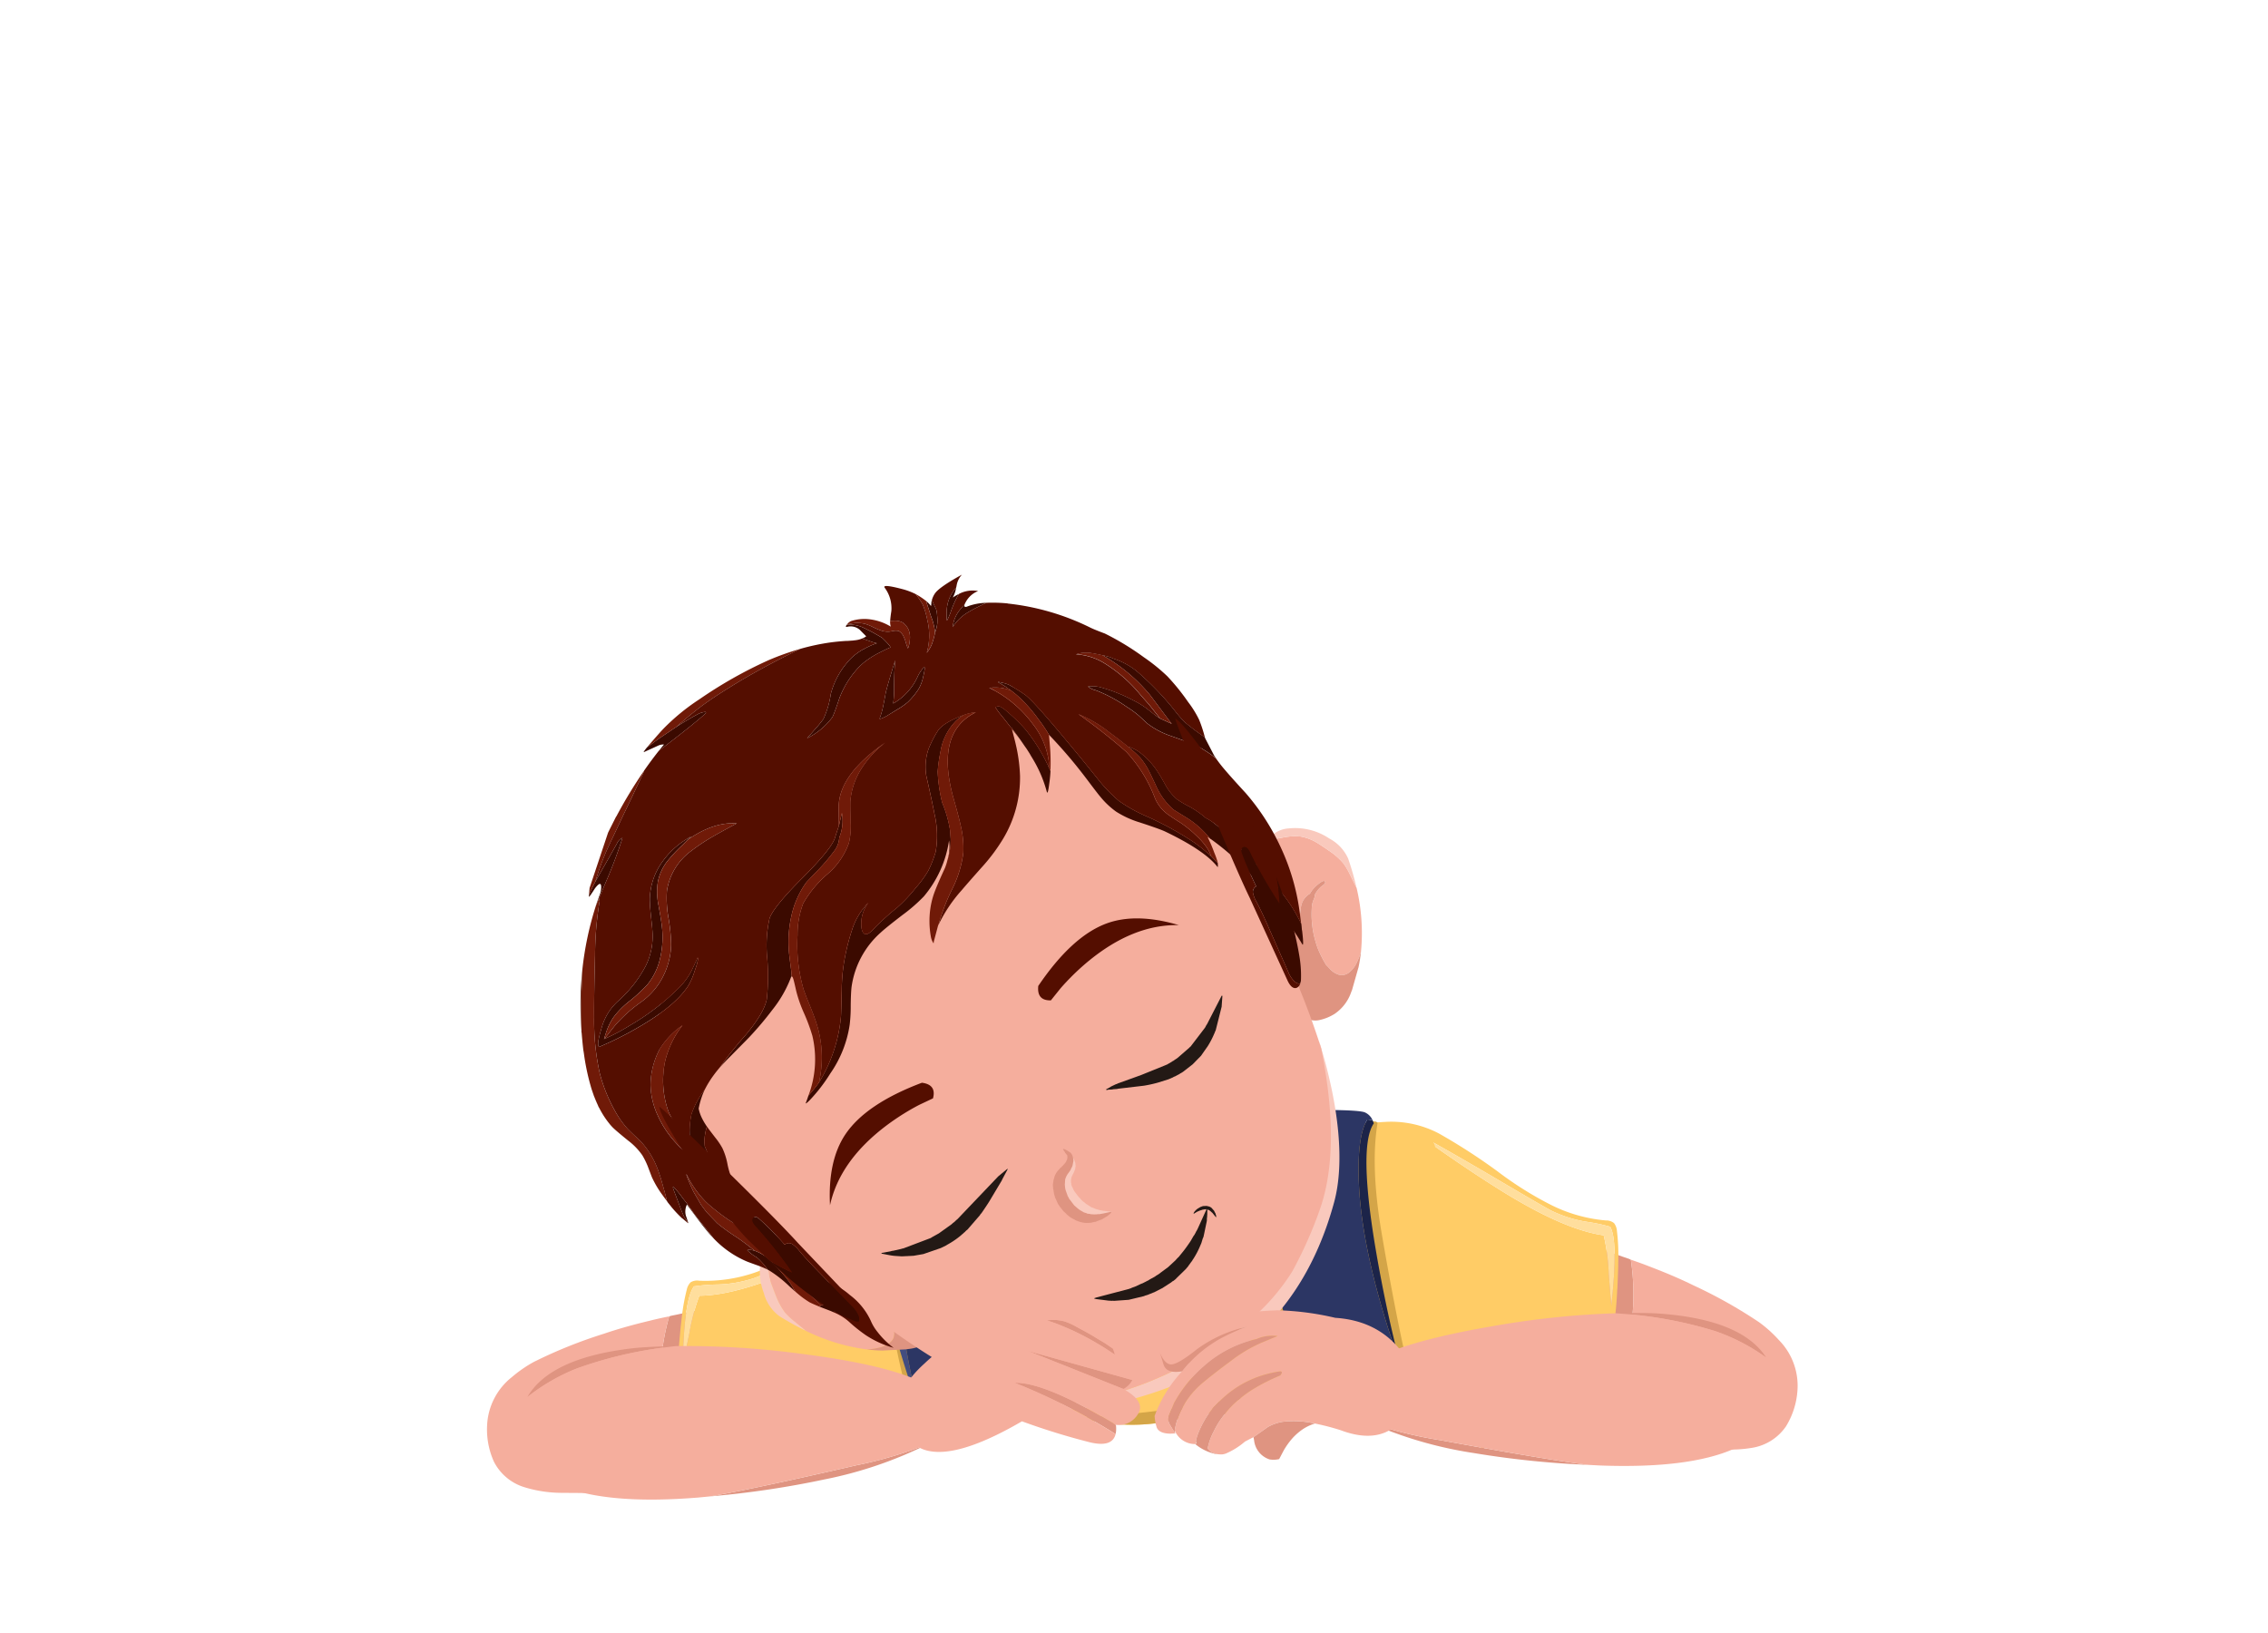 <svg xmlns="http://www.w3.org/2000/svg" xmlns:xlink="http://www.w3.org/1999/xlink" width="375" height="270" viewBox="0 0 375 270">
  <defs>
    <clipPath id="clip-path">
      <rect id="Rectangle_8573" data-name="Rectangle 8573" width="375" height="270" transform="translate(8584 -12522)" fill="#fff" stroke="#707070" stroke-width="1" opacity="0.59"/>
    </clipPath>
  </defs>
  <g id="Mask_Group_16668" data-name="Mask Group 16668" transform="translate(-8584 12522)" clip-path="url(#clip-path)">
    <g id="Layer_1" transform="matrix(0.999, 0.035, -0.035, 0.999, 8658.436, -12449.052)">
      <g id="extra_shirt_part" transform="translate(70.429 122.773)">
        <g id="Group_97526" data-name="Group 97526" transform="translate(0)">
          <g id="Group_97525" data-name="Group 97525">
            <g id="Group_97524" data-name="Group 97524">
              <path id="Path_72200" data-name="Path 72200" d="M-84.353-168.844q-5.133.464-14.268,1.682-4.292.551-26.738,3.654-5.191.725-7.8,1.131-4.35.7-7.743,1.537-1.508.348-6.728,1.8-4.147,1.1-6.757,1.6a18.516,18.516,0,0,0-5.22,2.494,41.865,41.865,0,0,0-6.7,5.22q-7.8,7.656-1.479,11.542c2.185,1.353,107.383,4.448,108.987-.385s4.355-2.36,7.043-3.965q4-2.349,4.582-2.262.58.116.986-.87a8.732,8.732,0,0,0,.493-3.1,21.914,21.914,0,0,0-2.581-10.411,17.858,17.858,0,0,0-7.279-7.6,20.787,20.787,0,0,0-6.989-2.262A46.5,46.5,0,0,0-70-169.6,140.6,140.6,0,0,0-84.353-168.844Z" transform="translate(170.617 169.599)" fill="#fc6"/>
            </g>
          </g>
        </g>
      </g>
      <g id="shoulder_l" transform="translate(7.081 107.324)">
        <g id="arm" transform="matrix(0.633, 0.774, -0.774, 0.633, 39.535, 21.621)">
          <g id="Group_97529" data-name="Group 97529" transform="translate(0 0)">
            <g id="Group_97528" data-name="Group 97528">
              <g id="Group_97527" data-name="Group 97527">
                <path id="Path_72201" data-name="Path 72201" d="M2.145,8.707Q1.278,10.5.58,12.012l-.464.957q-.052.146-.116.319A38.8,38.8,0,0,0,7.306,20.71q1.143.848,3.45,2.348,3,1.965,4.668,2.87a21.091,21.091,0,0,0,5.016,2,4.351,4.351,0,0,1,.029,2.2,11.015,11.015,0,0,1-.7,2.029q-1.883,4.27-3.827,8.408A.4.4,0,0,1,16,40.511L17.6,38.279q.52-.771,1.015-1.508,1.784-2.643,3.015-4.61a1.682,1.682,0,0,0,.116-.174,44.7,44.7,0,0,0,2.406-4.146,121.081,121.081,0,0,0,4.436-12.466q.64-1.949-2.464-5.421a35.725,35.725,0,0,0-7.364-6.088A26.331,26.331,0,0,0,10.582.213Q6.589-.61,5.479,1.749Z" transform="translate(7.808 0)" fill="#df9481"/>
                <path id="Path_72202" data-name="Path 72202" d="M7.808,0q-.82,1.685-1.334,2.9Q4.669,6.968,3.546,10.35A78.812,78.812,0,0,0,.241,22.382a21.524,21.524,0,0,0-.2,4.407,10.778,10.778,0,0,0,3.856,8.089,12.966,12.966,0,0,0,5.479,2.754,8.406,8.406,0,0,0,6.407-1.45,21.143,21.143,0,0,0,4.349-4.175q2.512-3.243,3.566-4.639h-.029q.044-.04.087-.087,1.944-4.138,3.827-8.408a11.015,11.015,0,0,0,.7-2.029,4.351,4.351,0,0,0-.029-2.2,21.091,21.091,0,0,1-5.016-2q-1.667-.905-4.668-2.87-2.307-1.5-3.45-2.348A38.8,38.8,0,0,1,7.808,0Z" transform="translate(0 13.288)" fill="#f5ae9d"/>
              </g>
            </g>
          </g>
        </g>
        <g id="sleeve" transform="matrix(0.633, 0.774, -0.774, 0.633, 74.61, 0)">
          <g id="Group_97532" data-name="Group 97532" transform="translate(0 0)">
            <g id="Group_97531" data-name="Group 97531">
              <g id="Group_97530" data-name="Group 97530">
                <path id="Path_72203" data-name="Path 72203" d="M26.239.609q1.915,5.019-2.87,5.045a12.686,12.686,0,0,0-8.524,3.421A16.929,16.929,0,0,0,9.8,16.932,98.2,98.2,0,0,0,7.452,28.209,57.652,57.652,0,0,1,5.133,38.53,25.059,25.059,0,0,1,.639,46.619,2.056,2.056,0,0,0,0,47.895a2.39,2.39,0,0,0,.58,1.247,32.74,32.74,0,0,0,2.957,3.247L4.93,53.722q1.257,1.159,2.406,2.2h.029a65.983,65.983,0,0,0,7.074,5.6,28.112,28.112,0,0,0,11.22,4.668q2.972.439,4.262-.638a3.486,3.486,0,0,0,1.015-1.537,10.884,10.884,0,0,0,.522-1.913q.162-.819,5.74-13.075a113.348,113.348,0,0,0,6.668-18.468Q47.489,16.5,44.5,8.9,41.546,1.392,33.863.232a18.415,18.415,0,0,0-7.625.377m-13.8,13.539q-1.5,9.42-3.015,16.177Q6.674,42.711,2.639,48.1a33.578,33.578,0,0,0,3.972,5.1l3.45,4Q1.592,50.486.871,47.866a28.9,28.9,0,0,1,1.913-3.015A20.874,20.874,0,0,0,5.8,39.139q.4-1.228,2.9-11.162Q11.309,17.789,12.439,14.148Z" fill="#fc6"/>
                <path id="Path_72204" data-name="Path 72204" d="M8.553,16.177Q10.067,9.42,11.568,0q-1.13,3.641-3.74,13.829-2.5,9.934-2.9,11.162A20.874,20.874,0,0,1,1.914,30.7,28.894,28.894,0,0,0,0,33.717q.721,2.621,9.19,9.335l-3.45-4a33.578,33.578,0,0,1-3.972-5.1Q5.8,28.562,8.553,16.177Z" transform="translate(0.871 14.148)" fill="#ffde9d"/>
              </g>
            </g>
          </g>
        </g>
        <g id="CenterMarker" transform="matrix(0.633, 0.774, -0.774, 0.633, 85.288, 24.562)">
          <g id="Layer_1-2" data-name="Layer_1" transform="translate(0 0)">
            <g id="Group_97537" data-name="Group 97537" transform="translate(0)">
              <g id="Group_97536" data-name="Group 97536">
                <path id="Path_72206" data-name="Path 72206" d="M6.958,3.479,3.479,6.958,0,3.479,3.479,0Zm-2.609,0h-.87v.87m-.87-.87h.87v-.87" fill="none" stroke="rgba(0,0,0,0)" stroke-linecap="round" stroke-linejoin="round" stroke-width="0.075"/>
              </g>
            </g>
          </g>
        </g>
      </g>
      <g id="shoulder_r_for_overall" transform="translate(125.894 90.06)">
        <g id="arm-2" data-name="arm" transform="translate(107.083 58.257) rotate(132.66)">
          <g id="Group_97540" data-name="Group 97540" transform="translate(0 0)">
            <g id="Group_97539" data-name="Group 97539">
              <g id="Group_97538" data-name="Group 97538">
                <path id="Path_72207" data-name="Path 72207" d="M2.145,31.858q-.867-1.8-1.565-3.3L.116,27.6Q.064,27.451,0,27.278a38.791,38.791,0,0,1,7.305-7.421q1.143-.848,3.45-2.348,3-1.965,4.667-2.87a21.089,21.089,0,0,1,5.015-2,4.35,4.35,0,0,0,.029-2.2,11.014,11.014,0,0,0-.7-2.029Q17.887,4.137,15.944,0A.4.4,0,0,0,16,.058L17.6,2.29q.52.77,1.015,1.507,1.784,2.643,3.015,4.609a1.682,1.682,0,0,1,.116.174,44.7,44.7,0,0,1,2.406,4.145,121.068,121.068,0,0,1,4.435,12.465q.64,1.949-2.464,5.421A35.721,35.721,0,0,1,18.756,36.7a26.329,26.329,0,0,1-8.175,3.653q-3.993.823-5.1-1.536Z" transform="translate(7.807 10.492)" fill="#df9481"/>
                <path id="Path_72208" data-name="Path 72208" d="M7.807,37.77q-.82-1.685-1.333-2.9Q4.668,30.8,3.545,27.422a78.8,78.8,0,0,1-3.3-12.03,21.522,21.522,0,0,1-.2-4.406A10.777,10.777,0,0,1,3.893,2.9,12.965,12.965,0,0,1,9.372.143a8.4,8.4,0,0,1,6.406,1.449,21.141,21.141,0,0,1,4.348,4.174q2.512,3.243,3.566,4.638h-.029q.044.04.087.087,1.944,4.137,3.826,8.407a11.014,11.014,0,0,1,.7,2.029,4.35,4.35,0,0,1-.029,2.2,21.089,21.089,0,0,0-5.015,2q-1.667.905-4.667,2.87-2.307,1.5-3.45,2.348A38.791,38.791,0,0,0,7.807,37.77Z" fill="#f5ae9d"/>
              </g>
            </g>
          </g>
        </g>
        <g id="sleeve-2" data-name="sleeve" transform="translate(84.571 44.934) rotate(132.66)">
          <g id="Group_97543" data-name="Group 97543" transform="translate(0 0)">
            <g id="Group_97542" data-name="Group 97542">
              <g id="Group_97541" data-name="Group 97541">
                <path id="Path_72209" data-name="Path 72209" d="M26.236,65.7q1.915-5.018-2.87-5.044a12.685,12.685,0,0,1-8.523-3.421A16.927,16.927,0,0,1,9.8,49.379,98.193,98.193,0,0,1,7.451,38.1a57.646,57.646,0,0,0-2.319-10.32A25.056,25.056,0,0,0,.639,19.695,2.056,2.056,0,0,1,0,18.419a2.39,2.39,0,0,1,.58-1.247,32.737,32.737,0,0,1,2.957-3.247l1.391-1.333q1.257-1.159,2.406-2.2h.029a65.977,65.977,0,0,1,7.073-5.595A28.109,28.109,0,0,1,25.656.127q2.972-.439,4.261.638A3.485,3.485,0,0,1,30.932,2.3a10.884,10.884,0,0,1,.522,1.913q.162.819,5.74,13.074a113.336,113.336,0,0,1,6.667,18.466q3.624,14.059.638,21.654-2.957,7.508-10.639,8.668a18.413,18.413,0,0,1-7.624-.377m-13.8-13.538q-1.5-9.419-3.015-16.176Q6.674,23.6,2.639,18.216a33.575,33.575,0,0,1,3.971-5.1l3.45-4Q1.592,15.827.871,18.448a28.891,28.891,0,0,0,1.913,3.015A20.871,20.871,0,0,1,5.8,27.174Q6.2,28.4,8.7,38.334,11.307,48.521,12.437,52.162Z" fill="#fc6"/>
                <path id="Path_72210" data-name="Path 72210" d="M8.552,26.872q1.515,6.756,3.015,16.176-1.13-3.641-3.74-13.828-2.5-9.933-2.9-11.161a20.871,20.871,0,0,0-3.015-5.711A28.891,28.891,0,0,1,0,9.334Q.721,6.714,9.189,0L5.74,4A33.575,33.575,0,0,0,1.768,9.1Q5.8,14.489,8.552,26.872Z" transform="translate(0.871 9.114)" fill="#ffde9d"/>
              </g>
            </g>
          </g>
        </g>
        <g id="CenterMarker-2" data-name="CenterMarker" transform="translate(28.812 28.598) rotate(132.66)">
          <g id="Layer_1-3" data-name="Layer_1" transform="translate(0 0)">
            <g id="Group_97548" data-name="Group 97548">
              <g id="Group_97547" data-name="Group 97547">
                <path id="Path_72212" data-name="Path 72212" d="M6.957,3.479,3.479,0,0,3.479,3.479,6.957Zm-2.609,0h-.87v-.87m-.87.87h.87v.87" fill="none" stroke="rgba(0,0,0,0)" stroke-linecap="round" stroke-linejoin="round" stroke-width="0.075"/>
              </g>
            </g>
          </g>
        </g>
      </g>
      <g id="torso" transform="translate(64.709 100.58)">
        <g id="skin" transform="matrix(0.959, -0.283, 0.283, 0.959, 29.719, 20.774)">
          <g id="Group_97554" data-name="Group 97554" transform="translate(0 0)">
            <g id="Group_97553" data-name="Group 97553">
              <g id="Group_97552" data-name="Group 97552">
                <path id="Path_72214" data-name="Path 72214" d="M20.559,6.452A35.468,35.468,0,0,0,25.6,5.814a21.847,21.847,0,0,0,10.41-4.772A54.089,54.089,0,0,0,29.634.21Q25.372-.1,19.167.043q-4.61.139-9.221.333L0,.792A15.55,15.55,0,0,0,1.537,2.124Q7.452,6.7,18.471,6.479Z" transform="translate(5.331 0)" fill="#f5ae9d"/>
                <path id="Path_72215" data-name="Path 72215" d="M45.23,1.165A34.826,34.826,0,0,0,41.345.25a21.847,21.847,0,0,1-10.41,4.772,35.468,35.468,0,0,1-5.045.638L23.8,5.687Q12.783,5.909,6.868,1.332A15.55,15.55,0,0,1,5.331,0L3.765.055A8.322,8.322,0,0,0,1.5.416,2.057,2.057,0,0,0,.024,2q-.2,1.082,1.276,2.5A28.668,28.668,0,0,0,9.013,9.876a35.388,35.388,0,0,0,6.5,2.164q2.378.555,6.756,1.248,2.494.388,3.741.527A24.668,24.668,0,0,0,36.821,12.65a16.854,16.854,0,0,0,8.525-6.325q.493-.694,1.392-2.108a3.177,3.177,0,0,0,.58-1.193,1.329,1.329,0,0,0-.7-1.248A3.985,3.985,0,0,0,45.23,1.165Z" transform="translate(0 0.792)" fill="#df9481"/>
              </g>
            </g>
          </g>
        </g>
        <g id="shirt" transform="matrix(0.959, -0.283, 0.283, 0.959, 0, 29.829)">
          <g id="Group_97558" data-name="Group 97558" transform="translate(0 0)">
            <g id="Group_97556" data-name="Group 97556">
              <g id="Group_97555" data-name="Group 97555">
                <path id="Path_72216" data-name="Path 72216" d="M7.54,14.7Q9.164,5.021,13.6,2.857q-9.453,2-12.382,4.3-2.494,3.468.116,27.991c.5,2.145,5.362-3.583,6.1-.827C8.243,37.262,6.4,21.49,7.54,14.7M93.37,4.078q-2.925,6.6-3.857,17.56t-.87,15.2q-.145,3.246-.174,4.8-.029,2.774.638,3.3a6.619,6.619,0,0,1,1.566,2.025,9.809,9.809,0,0,1,.957,2.358c.329,1.313,3.557-3.376,4.465,7.111.794,9.412,1.093,2.738,2.523-6.14q1.073-6.658,1.943-11.18l.609-6.325.551-11.846q.348-12.234-.754-13.788-2.117-1.665-7.6-3.163v.083M74.7.5Q71.825.111,69.824,0,68.9,2.441,64.373,4.661A30.222,30.222,0,0,1,51.441,7.435h-.7A30.352,30.352,0,0,1,37.812,4.661Q33.289,2.441,32.361,0,30.041.111,26.5.61a100.509,100.509,0,0,0-.232,28.047c1.141,7.842,3.648,8.858,5.7,9.708,3.421,1.426,9.091,5.265,18.834,4.856q14.645-.591,16.267-2.108t1.537-5.132Q68.525,32.4,69.65,19.974,70.8,7.576,74.7.5M35.811,7.268a33.261,33.261,0,0,0,7.046,2.83A30.292,30.292,0,0,0,65.823,7.213,30.292,30.292,0,0,1,42.858,10.1a33.261,33.261,0,0,1-7.046-2.83,26.7,26.7,0,0,1-2.842-1.72A26.7,26.7,0,0,0,35.811,7.268Z" transform="translate(1.92 0)" fill="#fc6"/>
                <path id="Path_72217" data-name="Path 72217" d="M76.616,0V.028Q72.722,7.1,71.571,19.5q-1.125,12.424-1.044,16.007.083,3.616-1.537,5.132T52.723,42.75C42.98,43.159,37,39.239,33.574,37.813c-2.049-.851-4.242-1.786-5.382-9.627A100.509,100.509,0,0,1,28.424.139q-.348.083-12.874,2.247H15.52Q11.084,4.55,9.46,14.231c-1.141,6.787-.483,23.231-.986,21.086.046.426-1.762-6.52,17.725.594s63.906,7.74,63.974,6.214c-.045-2.831.634-13.655,1.259-20.959S93.34,8.008,95.29,3.606V3.523q-.145-.333-.9-.388a6.657,6.657,0,0,1-.754-.028.335.335,0,0,1-.145-.028q-2.813-.694-6.321-1.359-.58-.111-1.189-.222Q82.154.8,79.081.361,77.776.166,76.616,0Z" transform="translate(0 0.472)" fill="#d4a548"/>
              </g>
            </g>
            <g id="Group_97557" data-name="Group 97557" transform="translate(34.861 5.485)">
              <path id="Path_72218" data-name="Path 72218" d="M32.911,1.7h-.058L28.591,3.226l-.145.028-.116.055-1.16.333-.145.028-.174.055-.29.055-.174.055-1.131.25a21.575,21.575,0,0,1-2.813.5l-.754.111h-.2l-.174.028-1.131.083-.174.028-2.755.055-4.871-.527h-.116l-.087-.028-1.3-.25L10.7,4.03,10.5,4,9.25,3.67l-.174-.028-1.682-.5q-1.131-.361-2.436-.888L.406.23.087.036Q0-.048,0,.063V.119L.087.174,1.8,1.534,5.045,3.476l.9.416.145.083.174.055.957.444,4.436,1.387,2.436.416.087.028H14.3l1.45.166,3.567.028.087-.028.725-.028L22.7,6.056a25.454,25.454,0,0,0,2.9-.721L29.46,3.809l3.422-2.025q.029,0,.029-.028A.034.034,0,0,0,32.911,1.7Z" transform="translate(0 0)" fill="#ffde9d"/>
            </g>
          </g>
        </g>
        <g id="straps" transform="matrix(0.959, -0.283, 0.283, 0.959, 8.345, 25.212)">
          <g id="strap" transform="translate(0 0)">
            <g id="Group_97564" data-name="Group 97564" transform="translate(0 0)">
              <g id="Group_97563" data-name="Group 97563">
                <g id="Group_97562" data-name="Group 97562">
                  <path id="Path_72221" data-name="Path 72221" d="M13.429,0q-.763.2-1.653.444L11.2.61l-1.711.5q-1.221.348-2.291.638Q3.678,2.753,1.8,3.246-.464,8.749.119,22.97q.164,4.005.551,8.683.016.195.029.388A175.305,175.305,0,0,1,2.845,7.74a6.588,6.588,0,0,1,.638-2.219,6.323,6.323,0,0,1,1.943-1.8,31.1,31.1,0,0,1,4.784-2.33Q12.165.579,13.429,0Z" transform="translate(0 0.733)" fill="#424d80"/>
                  <path id="Path_72222" data-name="Path 72222" d="M19.4,1.7a2.673,2.673,0,0,0,.348.305,1.028,1.028,0,0,0,.377.055,2.306,2.306,0,0,0-.522-.749A6.267,6.267,0,0,0,17.862.122Q16.98-.3,12.729.733q-1.263.579-3.219,1.387A31.1,31.1,0,0,0,4.726,4.45a6.323,6.323,0,0,0-1.943,1.8,6.588,6.588,0,0,0-.638,2.219A175.305,175.305,0,0,0,0,32.774c.483,5.719,18.123,6.686,17.485,2.081q-.279-2.013-.493-3.939.02.215.029.416a47.588,47.588,0,0,1-1.334-5.188,38.039,38.039,0,0,1-.522-7.324A68.66,68.66,0,0,1,17.659,1.371a.581.581,0,0,1,.2-.305.2.2,0,0,1,.261-.028.131.131,0,0,1-.029.055.685.685,0,0,1,.319.028,2.632,2.632,0,0,1,.609.361Z" transform="translate(0.699 0)" fill="#2c3664"/>
                  <path id="Path_72223" data-name="Path 72223" d="M5.051,1.478a.742.742,0,0,0-.087-.416,1.029,1.029,0,0,1-.377-.055A2.673,2.673,0,0,1,4.239.7L3.862.48A2.632,2.632,0,0,0,3.253.119.685.685,0,0,0,2.934.091.131.131,0,0,0,2.963.036.2.2,0,0,0,2.7.063a.581.581,0,0,0-.2.305A68.66,68.66,0,0,0,.005,17.818a38.039,38.039,0,0,0,.522,7.324,47.588,47.588,0,0,0,1.334,5.188q-.009-.2-.029-.416l-.406-4.3q-.026-.472-.058-.971a.3.3,0,0,0-.029-.055Q.419,10.44,3.543,1.728q1.315-.236,1.479-.25Z" transform="translate(15.859 1.002)" fill="#1c2449"/>
                </g>
              </g>
            </g>
          </g>
          <g id="strap-2" data-name="strap" transform="translate(85.369 55.939) rotate(180)">
            <g id="Group_97577" data-name="Group 97577" transform="translate(0 0)">
              <g id="Group_97576" data-name="Group 97576">
                <g id="Group_97575" data-name="Group 97575">
                  <path id="Path_72230" data-name="Path 72230" d="M.87,40.808a6.307,6.307,0,0,1-.812-.361Q.021,40.192,0,39.92q3.915-3.357,5.277-25.605Q5.746,6.723,5.683,0q1.749,19.424-.928,31.4Q3.161,38.644.87,40.808Z" transform="translate(0 9.987)" fill="#1c2449"/>
                  <path id="Path_72231" data-name="Path 72231" d="M14.643,54.041a10.35,10.35,0,0,1-2.784.166q-.319,0-4.871-.222-.054,0-.116,0Q1.7,52.614.928,52.043A2.5,2.5,0,0,1,0,50.434a6.307,6.307,0,0,0,.812.361Q3.1,48.631,4.7,41.39q2.676-11.98.928-31.4Q5.611,9.219,5.6,8.461,5.451,1.248,4.784,0q1.885,0,6.93.555c4.272.444,4.92,3.783,6.525,4.375,1.6,6.536,4.417,11.778,3.885,21.37a112.34,112.34,0,0,1-4.147,20.778Q15.861,53.652,14.643,54.041Z" transform="translate(0.058 0)" fill="#2c3664"/>
                  <path id="Path_72232" data-name="Path 72232" d="M4.987,27.908a10.349,10.349,0,0,0,2.784-.166q1.218-.388,3.335-6.963A112.34,112.34,0,0,0,15.252,0q-.15,2.879-.435,5.937Q13.222,23.331,9.54,29.24q-.493.777-7.684-1.082L0,27.686q.062,0,.116,0Q4.668,27.908,4.987,27.908Z" transform="translate(6.93 26.299)" fill="#424d80"/>
                </g>
              </g>
            </g>
          </g>
          <g id="shading" transform="translate(76.473 54.132) rotate(180)">
            <g id="Group_97580" data-name="Group 97580" transform="translate(0 0)">
              <g id="Group_97579" data-name="Group 97579">
                <g id="Group_97578" data-name="Group 97578">
                  <path id="Path_72233" data-name="Path 72233" d="M.092,4.3q-.319-.083.464-1.664A4.318,4.318,0,0,1,3.05.33a4.691,4.691,0,0,1,4.06.277q1.479.888,1.363,1.3A3.207,3.207,0,0,0,7.167.884,5.823,5.823,0,0,0,3.369.8,4.638,4.638,0,0,0,1.02,2.577Q.005,3.88.092,4.3M.817,5.878A6.8,6.8,0,0,1,.9,4.6a3.333,3.333,0,0,1,.87-1.664A4.229,4.229,0,0,1,3.369,1.855a5.434,5.434,0,0,1,3.857.028,4.03,4.03,0,0,1,1.595.943,3.937,3.937,0,0,1,1.131,3.3,3.7,3.7,0,0,1-.87,2.441,2.05,2.05,0,0,1-1.276.721,1.353,1.353,0,0,1-1.363-.472,1.042,1.042,0,0,1-.116-1.193.783.783,0,0,1,.435-.416.6.6,0,0,1,.609.055,2.117,2.117,0,0,0,.29-2.108,2.979,2.979,0,0,0-.319-.583,1.613,1.613,0,0,0-.87-.472,3.934,3.934,0,0,0-1.247-.25,2.208,2.208,0,0,0-1.566.5A1.618,1.618,0,0,0,3.05,5.795a2.628,2.628,0,0,0,1.16,1.72,1.821,1.821,0,0,1,.7.8.823.823,0,0,1-.087.638.982.982,0,0,1-.522.472,1.616,1.616,0,0,1-1.334-.083,4.3,4.3,0,0,1-1.073-.86,3.767,3.767,0,0,1-.928-1.5A5.4,5.4,0,0,1,.817,5.878Z" fill="#1c2449"/>
                </g>
              </g>
            </g>
          </g>
          <g id="button" transform="translate(75.423 51.916) rotate(180)">
            <g id="Group_97584" data-name="Group 97584" transform="translate(0 0)">
              <g id="Group_97582" data-name="Group 97582" transform="translate(0)">
                <g id="Group_97581" data-name="Group 97581">
                  <path id="Path_72234" data-name="Path 72234" d="M6.959,6.529q.116-.083.725-.555-.038.066-.087.139a2.384,2.384,0,0,1-.232.305L7.1,6.695l-.087.083A4.287,4.287,0,0,1,3.944,8,4.287,4.287,0,0,1,.87,6.778l-.7-.86A3.093,3.093,0,0,1,0,5.641a8.414,8.414,0,0,0,1.392.943,5.619,5.619,0,0,0,3.016.749,4.986,4.986,0,0,0,2.552-.8M5.19.259a.764.764,0,0,1,.377.166L6,.675V.758l.986.777.058.139q0,.166-.087.083A9.008,9.008,0,0,0,5.335.675L5.045.536,4.581.425A3.9,3.9,0,0,0,2.088.758a.4.4,0,0,1-.232.083q-.174,0-.174-.111A.261.261,0,0,1,1.769.536,2.386,2.386,0,0,1,2.726.148,4.279,4.279,0,0,1,4.349.037L5.19.259m-2.552,5.3A.089.089,0,0,1,2.7,5.474q.087-.055.116,0l.522.194h.754q0,.055.087.055a.184.184,0,0,1-.029.222.28.28,0,0,1-.232.111,1.112,1.112,0,0,1-.754-.028L2.9,5.918q0-.055-.145-.166A.3.3,0,0,1,2.639,5.558Z" transform="translate(0.406 0.324)" fill="#929fd9"/>
                  <path id="Path_72235" data-name="Path 72235" d="M8.7,4.161A3.913,3.913,0,0,1,8,6.436q.049-.072.087-.139-.609.472-.725.555a4.986,4.986,0,0,1-2.552.8A5.619,5.619,0,0,1,1.8,6.908,8.414,8.414,0,0,1,.406,5.964a.108.108,0,0,0,0-.055v.028A3.884,3.884,0,0,1,0,4.161,3.923,3.923,0,0,1,1.276,1.221,4.287,4.287,0,0,1,4.349,0,4.287,4.287,0,0,1,7.423,1.221,3.923,3.923,0,0,1,8.7,4.161M6.553,6.27a2.764,2.764,0,0,0,.928-2.108,2.82,2.82,0,0,0-.928-2.108,3.132,3.132,0,0,0-2.2-.86,3.132,3.132,0,0,0-2.2.86,2.82,2.82,0,0,0-.928,2.108A2.764,2.764,0,0,0,2.146,6.27a3.079,3.079,0,0,0,2.2.888,3.079,3.079,0,0,0,2.2-.888M5.973.749A.764.764,0,0,0,5.6.583L4.755.361A4.279,4.279,0,0,0,3.132.472,2.386,2.386,0,0,0,2.175.86a.261.261,0,0,0-.087.194q0,.111.174.111a.4.4,0,0,0,.232-.083A3.9,3.9,0,0,1,4.987.749L5.451.86,5.741,1A9.008,9.008,0,0,1,7.365,2.081q.087.083.087-.083l-.058-.139-.986-.777V1L5.973.749M7.481,4.161A2.764,2.764,0,0,1,6.553,6.27a3.079,3.079,0,0,1-2.2.888,3.079,3.079,0,0,1-2.2-.888,2.764,2.764,0,0,1-.928-2.108,2.82,2.82,0,0,1,.928-2.108,3.132,3.132,0,0,1,2.2-.86,3.132,3.132,0,0,1,2.2.86,2.82,2.82,0,0,1,.928,2.108m-1.334.86a.86.86,0,0,0,.29-.638.776.776,0,0,0-.29-.61L6,3.634a.942.942,0,0,0-1.16.139.812.812,0,0,0-.261.61.9.9,0,0,0,.261.638.992.992,0,0,0,.667.25.862.862,0,0,0,.377-.083.776.776,0,0,0,.261-.166M2.233,3.856a.9.9,0,0,0,.261.638.992.992,0,0,0,.667.25.888.888,0,0,0,.638-.25.86.86,0,0,0,.29-.638.776.776,0,0,0-.29-.61.842.842,0,0,0-.638-.277.937.937,0,0,0-.667.277.812.812,0,0,0-.261.61M3.1,5.8a.089.089,0,0,0-.058.083.3.3,0,0,0,.116.194q.145.111.145.166l.261.111a1.112,1.112,0,0,0,.754.028.28.28,0,0,0,.232-.111.184.184,0,0,0,.029-.222q-.087,0-.087-.055H3.741L3.219,5.8Q3.19,5.743,3.1,5.8Z" fill="#6a78b7"/>
                  <path id="Path_72236" data-name="Path 72236" d="M.261,1.526A.9.9,0,0,1,0,.888.812.812,0,0,1,.261.277.937.937,0,0,1,.928,0a.842.842,0,0,1,.638.277.776.776,0,0,1,.29.61.86.86,0,0,1-.29.638.888.888,0,0,1-.638.25.992.992,0,0,1-.667-.25M4.2,1.415a.86.86,0,0,1-.29.638.776.776,0,0,1-.261.166.862.862,0,0,1-.377.083.992.992,0,0,1-.667-.25.9.9,0,0,1-.261-.638A.812.812,0,0,1,2.61.8.942.942,0,0,1,3.77.666L3.915.8A.776.776,0,0,1,4.2,1.415Z" transform="translate(2.233 2.968)" fill="#1c2449"/>
                </g>
              </g>
              <g id="Group_97583" data-name="Group 97583" transform="translate(1.218 1.193)">
                <path id="Path_72237" data-name="Path 72237" d="M6.263,2.968A2.82,2.82,0,0,0,5.335.86,3.132,3.132,0,0,0,3.132,0a3.132,3.132,0,0,0-2.2.86A2.82,2.82,0,0,0,0,2.968,2.764,2.764,0,0,0,.928,5.077a3.079,3.079,0,0,0,2.2.888,3.079,3.079,0,0,0,2.2-.888A2.764,2.764,0,0,0,6.263,2.968Z" transform="translate(0 0)" fill="none" stroke="#4d5b9c" stroke-linecap="round" stroke-linejoin="round" stroke-width="1.47"/>
              </g>
            </g>
          </g>
        </g>
      </g>
      <g id="wrist_r" transform="translate(153.795 135.538)">
        <g id="Layer_1-4" data-name="Layer_1" transform="matrix(-0.071, -0.997, 0.997, -0.071, 1.803, 30.279)">
          <g id="Group_97595" data-name="Group 97595" transform="translate(0 0)">
            <g id="Group_97594" data-name="Group 97594">
              <g id="Group_97593" data-name="Group 97593">
                <path id="Path_72248" data-name="Path 72248" d="M2.639,17.339A67.449,67.449,0,0,1,8.408,0a67.563,67.563,0,0,0-3.45,11.917Q1.073,29.43,0,36.185A154.329,154.329,0,0,1,2.639,17.339M16.672,66.282a32.344,32.344,0,0,0,4.668-8.235,68.177,68.177,0,0,0,3.218-13.425q.058-.377.348-2.957-.058,4.7-.29,6.988Q23.167,62.455,16.672,66.282Z" transform="translate(0.455 2.401)" fill="#df9481"/>
                <path id="Path_72249" data-name="Path 72249" d="M10.836,69.987q-5.857-.2-8.611-7.22Q-.791,55.171.282,40.529q.087-1.015.174-1.943Q1.528,31.83,5.414,14.318A67.563,67.563,0,0,1,8.864,2.4l.29-.58a3.837,3.837,0,0,1,3.073-1.8,9.286,9.286,0,0,1,1.624.029Q17.3.4,18.635,2.662q3.247,5.567,5.306,20.818a143.5,143.5,0,0,1,1.421,20.586q-.29,2.581-.348,2.957A68.177,68.177,0,0,1,21.8,60.448a32.344,32.344,0,0,1-4.668,8.235,11.768,11.768,0,0,1-2.407.841A14.7,14.7,0,0,1,10.836,69.987Z" fill="#f5ae9d"/>
              </g>
            </g>
          </g>
        </g>
        <g id="CenterMarker-3" data-name="CenterMarker" transform="matrix(-0.071, -0.997, 0.997, -0.071, 54.409, 15.404)">
          <g id="Layer_1-5" data-name="Layer_1" transform="translate(0 0)">
            <g id="Group_97597" data-name="Group 97597" transform="translate(0 0)">
              <g id="Group_97596" data-name="Group 97596">
                <path id="Path_72250" data-name="Path 72250" d="M6.959,3.5,3.479,0,0,3.5l3.479,3.5Zm-2.61,0h-.87V2.623M2.61,3.5h.87v.874" fill="none" stroke="rgba(0,0,0,0)" stroke-linecap="round" stroke-linejoin="round" stroke-width="0.075"/>
              </g>
            </g>
          </g>
        </g>
      </g>
      <g id="head" transform="translate(0 0)">
        <g id="ear_l" transform="translate(51.506 134.479) rotate(-40.902)">
          <g id="Layer_1-6" data-name="Layer_1" transform="matrix(0.999, -0.043, 0.043, 0.999, 0, 0.931)">
            <g id="Group_97600" data-name="Group 97600" transform="translate(0 0)">
              <g id="Group_97599" data-name="Group 97599">
                <g id="Group_97598" data-name="Group 97598">
                  <path id="Path_72251" data-name="Path 72251" d="M12.7,7.249a12.028,12.028,0,0,1,.29-2.842q-.638-.841-.754-.957a9.628,9.628,0,0,0,.464,3.8m-2.117-5.1.058-.232-.348-.29A11.009,11.009,0,0,0,8.006.058,1.125,1.125,0,0,1,7.861,0a.732.732,0,0,0-.174.087Q6.933.522,5.309,1.276a10.06,10.06,0,0,0-2.175,1.45,7.822,7.822,0,0,0-1.45,2.117Q1.337,5.6.728,7.307A11.474,11.474,0,0,0,0,10.409a11.517,11.517,0,0,0,.2,2.175q.232,1.45.406,2.436a32.356,32.356,0,0,0,5.509,8.931,10.432,10.432,0,0,0,1.711,1.131,4.23,4.23,0,0,0,1.8.551,1.924,1.924,0,0,0,1.711-.667,3.27,3.27,0,0,0,.667-1.8q.058-.406.116-.783a19.933,19.933,0,0,0-.406-2.7,10.987,10.987,0,0,0-.406-1.363,15.89,15.89,0,0,0-2.7-4.871A3.818,3.818,0,0,0,7.6,12.5q-.174-.116-.493-.319a.562.562,0,0,1-.2-.261,4.4,4.4,0,0,0-2.03-.522,1.1,1.1,0,0,1-.435-.058q-.29-.116-.174-.377a.7.7,0,0,1,.319-.145,5.936,5.936,0,0,1,2.262.232q.319.116.58.232a3.055,3.055,0,0,1,2.668,1.131,14.913,14.913,0,0,1,2.088,2.523q-.116-1.218-.319-2.436-.29-1.711-1.015-5.161A18.219,18.219,0,0,1,10.587,2.146Z" transform="translate(1.263 0.261)" fill="#f5ae9d"/>
                  <path id="Path_72252" data-name="Path 72252" d="M9.125.261A4.5,4.5,0,0,0,5.239.725,10.1,10.1,0,0,0,.774,5.973,6.99,6.99,0,0,0,.165,10.5a46.289,46.289,0,0,0,1.711,4.784q-.174-.986-.406-2.436a11.517,11.517,0,0,1-.2-2.175,11.474,11.474,0,0,1,.725-3.1Q2.6,5.857,2.948,5.1A7.822,7.822,0,0,1,4.4,2.987a10.06,10.06,0,0,1,2.175-1.45Q8.2.783,8.951.348A.732.732,0,0,1,9.125.261Z" fill="#f9c9bd"/>
                  <path id="Path_72253" data-name="Path 72253" d="M14.3,13.338,12.733,9.163a21.637,21.637,0,0,0-1.3-2.929q-.174-.29-.9-1.363-.348-.493-.812-1.131-.58-.754-.957-1.247a12.028,12.028,0,0,0-.29,2.842,9.628,9.628,0,0,1-.464-3.8l-.029-.029A15.4,15.4,0,0,0,6.412,0L6.354.232a18.219,18.219,0,0,0,.261,5.19q.725,3.45,1.015,5.161.2,1.218.319,2.436A14.912,14.912,0,0,0,5.861,10.5,3.055,3.055,0,0,0,3.194,9.366q-.261-.116-.58-.232A5.936,5.936,0,0,0,.352,8.9a.7.7,0,0,0-.319.145q-.116.261.174.377a1.1,1.1,0,0,0,.435.058A4.4,4.4,0,0,1,2.672,10a.562.562,0,0,0,.2.261q.319.2.493.319a3.818,3.818,0,0,1,1.015.957,15.89,15.89,0,0,1,2.7,4.871,10.987,10.987,0,0,1,.406,1.363,19.932,19.932,0,0,1,.406,2.7q-.058.377-.116.783a3.27,3.27,0,0,1-.667,1.8,1.924,1.924,0,0,1-1.711.667,4.23,4.23,0,0,1-1.8-.551,10.432,10.432,0,0,1-1.711-1.131,25.179,25.179,0,0,0,1.885,1.914.337.337,0,0,0,.087.058l2.987,2.378a4.776,4.776,0,0,1,.406.261,7.14,7.14,0,0,0,4.233,1.247,7.9,7.9,0,0,0,2.494-.58,3.185,3.185,0,0,0,1.8-1.74,5.5,5.5,0,0,0,.29-1.74,25.416,25.416,0,0,0-.551-6.872A29.1,29.1,0,0,0,14.3,13.338Z" transform="translate(5.496 2.175)" fill="#df9481"/>
                </g>
              </g>
            </g>
          </g>
        </g>
        <g id="ear_r" transform="translate(126.201 69.678) rotate(-40.902)">
          <g id="Layer_1-7" data-name="Layer_1" transform="translate(21.554 31.255) rotate(-176.773)">
            <g id="Group_97603" data-name="Group 97603" transform="translate(0 0)">
              <g id="Group_97602" data-name="Group 97602">
                <g id="Group_97601" data-name="Group 97601">
                  <path id="Path_72254" data-name="Path 72254" d="M12.7,18.388a12.028,12.028,0,0,0,.29,2.842q-.638.841-.754.957a9.628,9.628,0,0,1,.464-3.8m-2.117,5.1.058.232-.348.29a11.009,11.009,0,0,1-2.291,1.566,1.125,1.125,0,0,0-.145.058.732.732,0,0,1-.174-.087q-.754-.435-2.378-1.189a10.06,10.06,0,0,1-2.175-1.45,7.822,7.822,0,0,1-1.45-2.117Q1.337,20.04.728,18.33A11.474,11.474,0,0,1,0,15.227a11.517,11.517,0,0,1,.2-2.175q.232-1.45.406-2.436A32.356,32.356,0,0,1,6.121,1.686,10.432,10.432,0,0,1,7.832.555,4.23,4.23,0,0,1,9.63,0a1.924,1.924,0,0,1,1.711.667,3.27,3.27,0,0,1,.667,1.8q.058.406.116.783a19.932,19.932,0,0,1-.406,2.7,10.987,10.987,0,0,1-.406,1.363,15.89,15.89,0,0,1-2.7,4.871,3.818,3.818,0,0,1-1.015.957q-.174.116-.493.319a.562.562,0,0,0-.2.261,4.4,4.4,0,0,1-2.03.522,1.1,1.1,0,0,0-.435.058q-.29.116-.174.377a.7.7,0,0,0,.319.145,5.936,5.936,0,0,0,2.262-.232q.319-.116.58-.232a3.055,3.055,0,0,0,2.668-1.131A14.912,14.912,0,0,0,12.181,10.7q-.116,1.218-.319,2.436-.29,1.711-1.015,5.161A18.219,18.219,0,0,0,10.587,23.491Z" transform="translate(1.263 4.19)" fill="#f5ae9d"/>
                  <path id="Path_72255" data-name="Path 72255" d="M9.124,15.02a4.5,4.5,0,0,1-3.885-.464A10.1,10.1,0,0,1,.774,9.308,6.99,6.99,0,0,1,.165,4.784,46.288,46.288,0,0,1,1.876,0Q1.7.986,1.47,2.436a11.517,11.517,0,0,0-.2,2.175,11.474,11.474,0,0,0,.725,3.1q.609,1.711.957,2.465A7.822,7.822,0,0,0,4.4,12.294a10.06,10.06,0,0,0,2.175,1.45Q8.2,14.5,8.951,14.933A.732.732,0,0,0,9.124,15.02Z" transform="translate(0 14.807)" fill="#f9c9bd"/>
                  <path id="Path_72256" data-name="Path 72256" d="M14.3,14.575,12.733,18.75a21.637,21.637,0,0,1-1.3,2.929q-.174.29-.9,1.363-.348.493-.812,1.131-.58.754-.957,1.247a12.028,12.028,0,0,1-.29-2.842,9.628,9.628,0,0,0-.464,3.8l-.029.029a15.4,15.4,0,0,1-1.566,1.508l-.058-.232a18.219,18.219,0,0,1,.261-5.19q.725-3.45,1.015-5.161.2-1.218.319-2.436a14.912,14.912,0,0,1-2.088,2.523,3.055,3.055,0,0,1-2.668,1.131q-.261.116-.58.232a5.936,5.936,0,0,1-2.262.232.7.7,0,0,1-.319-.145q-.116-.261.174-.377a1.1,1.1,0,0,1,.435-.058,4.4,4.4,0,0,0,2.03-.522.562.562,0,0,1,.2-.261q.319-.2.493-.319a3.818,3.818,0,0,0,1.015-.957,15.89,15.89,0,0,0,2.7-4.871,10.987,10.987,0,0,0,.406-1.363,19.932,19.932,0,0,0,.406-2.7q-.058-.377-.116-.783a3.27,3.27,0,0,0-.667-1.8A1.924,1.924,0,0,0,5.4,4.194a4.23,4.23,0,0,0-1.8.551A10.432,10.432,0,0,0,1.889,5.876,25.179,25.179,0,0,1,3.774,3.962.337.337,0,0,1,3.861,3.9L6.847,1.527a4.777,4.777,0,0,0,.406-.261A7.14,7.14,0,0,1,11.486.019,7.9,7.9,0,0,1,13.98.6a3.185,3.185,0,0,1,1.8,1.74,5.5,5.5,0,0,1,.29,1.74,25.416,25.416,0,0,1-.551,6.872A29.1,29.1,0,0,1,14.3,14.575Z" transform="translate(5.496 0)" fill="#df9481"/>
                </g>
              </g>
            </g>
          </g>
        </g>
        <g id="face" transform="translate(21.486 87.819) rotate(-40.902)">
          <g id="base" transform="translate(0 0)">
            <g id="Group_97606" data-name="Group 97606" transform="translate(0 0)">
              <g id="Group_97605" data-name="Group 97605">
                <g id="Group_97604" data-name="Group 97604">
                  <path id="Path_72257" data-name="Path 72257" d="M0,15.588a26.111,26.111,0,0,0,9.229,8.728q13.224,6.957,24.9,7.1,1.378.014,2.729-.058,12.112-.693,23.663-9.018C66.106,18.325,71.347,10.17,75.367,0,70.058,10.215,63.013,17.726,56.786,21.449A58.587,58.587,0,0,1,46.56,25.877c-3.161,1.14-5.321,2.759-9.363,2.876A58.841,58.841,0,0,1,14.068,24.78Q3.891,20.873,0,15.588Z" transform="translate(15.446 87.028)" fill="#f9c9bd"/>
                  <path id="Path_72258" data-name="Path 72258" d="M96.958,19.108A25.907,25.907,0,0,0,88.095,9.6,50.191,50.191,0,0,0,76.277,4.233,78.644,78.644,0,0,0,52.277,0L48.985.116A81.608,81.608,0,0,0,24.843,5.6a54.4,54.4,0,0,0-11.986,6.06A28.269,28.269,0,0,0,3.713,21.8,31.256,31.256,0,0,0,.871,30.446,60.927,60.927,0,0,0,.027,39.7,103.69,103.69,0,0,0,.871,53.9q.282,2.341.619,4.668a.562.562,0,0,0,.028.232q.232,1.928.563,3.885Q2.5,65.1,2.925,67.5q.76,4.122,1.744,8.09,4.052,16.68,10.3,26.328l.169.29a1.966,1.966,0,0,0,.31.406q3.891,5.285,14.068,9.192a58.841,58.841,0,0,0,23.128,3.972,34.708,34.708,0,0,0,10.8-1.885A69.285,69.285,0,0,0,73.07,109q9.34-5.584,17.3-20.906a131.588,131.588,0,0,0,5.121-16.3q.809-3.371,1.548-6.814a.259.259,0,0,1,.028-.116q.4-1.965.816-3.885.182-1.407.45-2.813.641-3.806,1.154-7.655a97.313,97.313,0,0,0,1.041-13.86,61.356,61.356,0,0,0-.816-9.1A29.582,29.582,0,0,0,96.958,19.108Z" fill="#f5ae9d"/>
                </g>
              </g>
            </g>
          </g>
        </g>
        <g id="mouth" transform="translate(110.893 137.348) rotate(-40.902)">
          <g id="Layer_1-8" data-name="Layer_1" transform="translate(0 0.789)">
            <g id="Group_97608" data-name="Group 97608" transform="translate(0 0)">
              <g id="Group_97607" data-name="Group 97607">
                <path id="Path_72259" data-name="Path 72259" d="M23.806.2h-.058L20.529,1.821q-.261.116-.406.174l-.116.029-.087.058-.435.174-.232.058-.9.348q-1.218.377-2,.551l-1.218.261h-.145l-.406.058-.116.029-1.682.116L10.67,3.59l-.145-.029-.29-.029h-.145l-.957-.174-.29-.029L8.7,3.3l-.058-.029H8.583L7.771,3.1l-.145-.058H7.568L7.51,3.01,6.466,2.749l-.493-.174-.261-.058L5.6,2.459,5.48,2.43.319.11.058.023Q0-.035,0,.052V.081L.174.313,1.653,1.85l.058.029v.029l.029.029h.029l.2.2.174.116.145.145,2,1.392,2.32,1.1.29.087.058.029.029.029h.058l.261.116.145.029.609.2h.058l.232.087,1.392.29.087.029h.087l1.624.174h.319L12.033,6h.493l.145-.029,2.117-.2.638-.116.058-.029.087-.029.145-.029.609-.174a.47.47,0,0,0,.29-.087l.29-.087a13.307,13.307,0,0,0,2.146-.928l.493-.261.638-.435.232-.116.2-.145.087-.087.087-.058,1.769-1.45.319-.377.116-.087.087-.116L23.255.98l.58-.7Z" fill="#231915"/>
              </g>
            </g>
          </g>
          <g id="Layer_2" transform="translate(21.602 0)">
            <g id="Group_97610" data-name="Group 97610" transform="translate(0 0)">
              <g id="Group_97609" data-name="Group 97609" transform="translate(0 0)">
                <path id="Path_72260" data-name="Path 72260" d="M.145.116.029.174,0,.232.116.29H.261L.348.319H.464l.29.058L.928.435l.145.029.435.174h.058l.029.029L1.653.7l.029.029.087.029.29.2.2.261.029.058V1.3l.058.087.058.174.058.348v.058l.029.087v.9a.051.051,0,0,0,.058.058l.029-.029.029-.058L2.7,2.813,2.726,2.7l.116-.261V2.349l.029-.087L2.9,2.088,2.929,2,2.9,1.334l-.029-.116L2.755.957,2.465.58,1.943.2H1.885L1.769.145H1.711L1.595.087.986,0H.7L.638.029H.464L.232.087.2.116Z" fill="#231915"/>
              </g>
            </g>
          </g>
        </g>
        <g id="nose" transform="translate(100.575 117.652) rotate(-40.902)">
          <g id="Layer_1-9" data-name="Layer_1" transform="translate(0.992 1.488)">
            <g id="Group_97612" data-name="Group 97612" transform="translate(0 0)">
              <g id="Group_97611" data-name="Group 97611">
                <path id="Path_72261" data-name="Path 72261" d="M4.548,1.075H4.465l-.083.041H4.3l-.083.041h-.7V1.2H3.308l-.537.165a2.671,2.671,0,0,0-.786.331l-.372.248a1.215,1.215,0,0,0-.331.289L1.116,2.4.827,2.77l-.372.62-.248.662-.124.62L0,6.657l.041.124V6.9l.041.083v.207L.124,7.4l.083.207.083.413.5,1.116.7.91.5.5.786.537.744.331,1.116.289h.413a.073.073,0,0,0,.083-.083L4.093,10.543l-.124-.165L3.8,10.212l-.124-.207L3.6,9.923,3.556,9.84,3.39,9.633l-.041-.124-.083-.124L3.225,9.3l-.083-.124L3.1,9.055l-.083-.083L2.687,7.98,2.563,7.4l-.041-.124V7.153l-.041-.165v-.5l-.041-.083.041-1.364.041-.124V4.8l.124-.372V4.3l.124-.331.041-.083L2.894,3.8l.041-.124.124-.165.083-.083.041-.083.331-.289.207-.124.124-.041.083-.041V2.811h.041l.083-.041h.041l.413-.207.124-.083L4.8,2.4l.124-.083.248-.248.083-.041.041-.083.248-.372.083-.248.041-.041V1.24L5.747.992V.827L5.788.62,5.747.5V.248L5.664.083,5.582,0,5.54.041,5.458.207,5.168.62a1.011,1.011,0,0,1-.455.372Z" fill="#f9c9bd"/>
              </g>
            </g>
          </g>
          <g id="Layer_1_copy" transform="translate(0 0)">
            <g id="Group_97614" data-name="Group 97614" transform="translate(0 0)">
              <g id="Group_97613" data-name="Group 97613">
                <path id="Path_72262" data-name="Path 72262" d="M6.657.331,6.491.041,6.408,0,6.367.041,6.326.372V.537L6.284.7V1.24l-.041.083-.083.083v.041L5.912,1.7l-.083.041-.041.041-.083.041H5.664l-.041.041-.165.083-.124.041-.207.041L5,2.067H4.879l-.207.041H4.465l-.041.041H3.969l-.083.041A3.448,3.448,0,0,0,2.522,2.6l-.579.413-.5.455-.207.248-.083.165-.124.124v.041H.992q.04,0,0,.041v.041L.91,4.259l-.083.165-.041.041-.124.248-.083.124-.248.62L.041,6.574v.165L0,7.029V8.1l.041.207v.124L.083,8.6v.165l.165.786.372.91.083.165.083.124a4.052,4.052,0,0,0,.786,1.034l.124.124.124.083.248.207.083.041.041.041.124.083.579.289.124.083.083.041h.083l.992.331H4.3l.868.124h.579l.289-.041.083-.083-.041-.041-1.24-.62-.124-.083-.124-.041-.083-.083L4.383,12.2l-.124-.083-.083-.083-.124-.083-.083-.041-.207-.165L3.68,11.7l-.5-.455-.041-.083-.331-.331-.041-.124-.248-.372-.041-.083-.124-.331A3.628,3.628,0,0,1,2.109,9.1l-.124-.7.041-1.406.041-.124V6.781L2.109,6.7V6.532L2.15,6.45,2.481,5.5l.041-.041V5.416l.041-.083.083-.124.041-.083.248-.372.579-.62L3.68,4.01h.041l.041-.041L4.093,3.8h.041l.041-.041h.083L4.3,3.721,4.755,3.6H4.8l.083-.041.289-.083.165-.083.124-.083.165-.041L5.912,3.1l.537-.455.124-.124.083-.165.083-.124.041-.041V2.15l.041-.083a1.551,1.551,0,0,0,.165-.7V1.24L6.781.62,6.7.455Z" fill="#df9481"/>
              </g>
            </g>
          </g>
        </g>
        <g id="eyes" transform="translate(75.827 131.827) rotate(-40.902)">
          <g id="lashes" transform="translate(46.125 1.391) rotate(1.949)">
            <g id="Group_97616" data-name="Group 97616" transform="translate(0 0)">
              <g id="Group_97615" data-name="Group 97615">
                <path id="Path_72263" data-name="Path 72263" d="M24.666,0h-.06L19.811,2.322l-.121.03-.452.211L15.469,3.619h-.151l-.151.03-2.533.181a4.259,4.259,0,0,1-.573-.03H11.79l-.151-.03h-.121l-.573-.06h-.06l-.03-.03h-.181l-.151-.03-.09-.03H10.4L6.091,2.473,2.171,1.266l-.181-.03-.151-.06L.965,1l-.6-.06L.241.9H.06Q0,.844,0,.935L.03,1l.06.06.09.03.121.06.482.332.241.121.513.332.151.06L5.4,4.161a20.7,20.7,0,0,0,2.111.965l1.779.633.633.151h.03l.03.03H10.1l.3.06.03.03h.121l.694.121h.181l.151.03.332.03,2.05-.03,1.96-.3,1.839-.6A14.1,14.1,0,0,0,19.9,4.252l.121-.06.121-.09.241-.121L23.52,1.447,24.7.09Z" fill="#231915"/>
              </g>
            </g>
          </g>
          <g id="lashes-2" data-name="lashes" transform="translate(0.191 0) rotate(1.949)">
            <g id="Group_97618" data-name="Group 97618" transform="translate(0 0)">
              <g id="Group_97617" data-name="Group 97617" transform="translate(0 0)">
                <path id="Path_72264" data-name="Path 72264" d="M25,1.4l-1.93.09-9.649,1.6H13.3l-.3.03h-.09l-.06.03h-.422l-.271.03-2.593-.06L8.2,2.934H8.051L3.377,1.577,3.2,1.486l-.181-.06L1.809.883,1.658.793l-.3-.121L.09.039Q0-.052,0,.069v.06L.784,1a8.555,8.555,0,0,0,.965.935l.633.543,1.6,1.086,1.478.754,2.895.935.935.181.332.03a13.768,13.768,0,0,0,2.623.121l.332-.03h.151l.181-.03h.241l.09-.03.3-.03h.181L16.8,4.8l.121-.06.3-.06q1.357-.452,2.141-.754l3.769-1.538.151-.09,1.749-.814.03-.06Z" fill="#231915"/>
              </g>
            </g>
          </g>
        </g>
        <g id="brow_r" transform="translate(96.828 84.284) rotate(-40.902)">
          <g id="Layer_1-10" data-name="Layer_1" transform="translate(1.421 0) rotate(11.459)">
            <g id="Group_97621" data-name="Group 97621" transform="translate(0 0)">
              <g id="Group_97620" data-name="Group 97620">
                <g id="Group_97619" data-name="Group 97619">
                  <path id="Path_72265" data-name="Path 72265" d="M15.246.1Q9.215-.627.531,4.077q-1.357,2.05.754,3.076L3.607,6.127a39.938,39.938,0,0,1,5.91-1.809Q19.106,2.207,25.8,5.856,20.463.73,15.246.1Z" fill="#540e00"/>
                </g>
              </g>
            </g>
          </g>
        </g>
        <g id="brow_l" transform="translate(59.664 116.969) rotate(-40.902)">
          <g id="Layer_1-11" data-name="Layer_1" transform="translate(26.659 7.039) rotate(169.798)">
            <g id="Group_97624" data-name="Group 97624" transform="translate(0 0)">
              <g id="Group_97623" data-name="Group 97623" transform="translate(0)">
                <g id="Group_97622" data-name="Group 97622">
                  <path id="Path_72266" data-name="Path 72266" d="M15.246,7.056Q9.215,7.78.531,3.076-.826,1.025,1.285,0L3.607,1.025a39.938,39.938,0,0,0,5.91,1.809Q19.106,4.945,25.8,1.3,20.463,6.423,15.246,7.056Z" fill="#540e00"/>
                </g>
              </g>
            </g>
          </g>
        </g>
        <g id="hair_top" transform="translate(0 77.966) rotate(-40.902)">
          <g id="Layer_2-2" data-name="Layer_2" transform="translate(0 0)">
            <g id="Group_97627" data-name="Group 97627" transform="translate(0 0)">
              <g id="Group_97626" data-name="Group 97626">
                <g id="Group_97625" data-name="Group 97625">
                  <path id="Path_72267" data-name="Path 72267" d="M10.625,92.526a6.712,6.712,0,0,1,1.464,1.74q.278.493.126-.551a5.023,5.023,0,0,0-.328-1.3,6.3,6.3,0,0,0-3.306-2.465l-.2-.058q-.125-.026-.252-.058l.959,1.653q.157.275.278.522l.177.087q.353.145,1.085.435M6.562,78.376a6.972,6.972,0,0,0-.934-2.407,3.561,3.561,0,0,0-.429-.522q-.379-.348-.454-.29a6.5,6.5,0,0,0,.48,1.885,10.125,10.125,0,0,1,.126,2.726q.054.121.1.232a19.814,19.814,0,0,1,.959,4.146q.013.085.025.174l.177,1.044q.012.062.025.116l.2-1.537a16.863,16.863,0,0,0,.025-2.088,24.567,24.567,0,0,0-.3-3.479M1.817,59.267q-.126.029-.227.29L.429,63.066a12.693,12.693,0,0,0-.353,1.3.22.22,0,0,1,0,.087v.029q-.057.505-.076.986l.3-.783q.043-.119.076-.232a2.586,2.586,0,0,1,1.338-1.45l-.1,2.523q-.1,2.755-.025,3.885.021.364.05.725,0-.029.025-2.668,0-2.2.025-2.726.017-.106.025-.145a26.7,26.7,0,0,0,.126-2.813,15.5,15.5,0,0,0-.025-2.523m6.461-3.219q-.022.082-.05.174a7.979,7.979,0,0,0,.076,2.2,5.817,5.817,0,0,1-.025,2.407l-.025.029a.335.335,0,0,1-.025.116h0q-.1.267-.328.725a5.356,5.356,0,0,1-.328.58q-.151.319-.025.29,1.186-.319,1.716-2.291.782-2.871.808-2.929l.429-.638.076-.087a9.311,9.311,0,0,1,1.817-1.595,10.6,10.6,0,0,1,.227-1.566,6.229,6.229,0,0,1,.58-1.595,13.127,13.127,0,0,1,2.9-1.885q-.155.062-.328.116a13.877,13.877,0,0,0-4.089,1.74,13.791,13.791,0,0,0-2.473,2.61q-.253.311-.454.58a4.153,4.153,0,0,0-.48.986v.029M22.235,14.44q.125-.07.252-.145,1.085-.6,3.029-1.624Q28.6,11.018,31.5,9.1a1.776,1.776,0,0,0-1.338.174q-3.786,1.508-5.679,2.233-.7.279-1.338.551l-1.085.493q-.332.18-.656.348a.2.2,0,0,1-.076.029.3.3,0,0,1-.076.058q-.09.1-.177.2-.1.145,1.615-.435,1.615-.406,1.01.406a3.364,3.364,0,0,1-1.035.9l-1.237.754q-.247.161-.5.319a.453.453,0,0,0,.1-.058q.536-.279,1.136-.609a.312.312,0,0,0,.076-.029M50.679,33.9q.876-.121,1.969-.261a31.484,31.484,0,0,0,4.694-.841,4.028,4.028,0,0,0,2.095-1.218,7.326,7.326,0,0,0,2.9-2.9l-1.11.87q-.331.273-.631.493-1.287.812-1.691,1.1-1.565,1.073-8.3,1.8-6.814.725-8.531,1.8a20.617,20.617,0,0,0-4.467,4.929,34.829,34.829,0,0,1-4.316,5.219q-1.817,1.479-6.385,2.378a64.276,64.276,0,0,0-6.764,1.508q1.171-.2,2.625-.348l3.306-.377H26.1l.959-.116A55.04,55.04,0,0,0,32.961,46.8a19.958,19.958,0,0,0,5.729-2.233q.154-.094.2-.058.315-.424.631-.928.984-1.624,1.514-2.436a19.33,19.33,0,0,1,4.013-4.378,14.948,14.948,0,0,1,5-2.7q.286-.088.631-.174M106.1,50.047a1.194,1.194,0,0,1,.025.2,15.2,15.2,0,0,1,.353,2.378,11.9,11.9,0,0,1-.252,2.523q-.076.377-.58,2.465a11.473,11.473,0,0,0-.3,4.987q.076.29.732,2.117a15.42,15.42,0,0,1,.984,5.509q.058.148.1.29A41.97,41.97,0,0,1,108.652,82q.025,3.19-.328,8.061-.124,1.77-.353,3.335-.076.551,1.338-1.682a1.177,1.177,0,0,0,.1-.2l.278-.406q.134-.206.278-.435v-.029a25.907,25.907,0,0,0,.707-6.147q0-2.407-.429-6.959l-.5-5.19a20.865,20.865,0,0,0-.681-4.175,7.7,7.7,0,0,0-.4-1.044,15.273,15.273,0,0,0-.909-3.132,18.158,18.158,0,0,1-.833-2.2,8.3,8.3,0,0,1-.05-2.929q.353-1.972.429-2.958a12.849,12.849,0,0,0-.328-4.117,5.147,5.147,0,0,0-.379-1.015q-.379-.812-.48-.725M113.321,37a7.054,7.054,0,0,0-1.06-1.566,28.284,28.284,0,0,1,1.994,10.12l-.177,4.9q-.022.543-.025,1.015l-.934-1.885h0q-.165-.434-.278-.841-.328-1.595-.555-2.378a14.754,14.754,0,0,0-.707-1.856,26.552,26.552,0,0,0-2.675-4.842,5.426,5.426,0,0,0-1.741-1.711,2.927,2.927,0,0,0,.606,1.3,24.092,24.092,0,0,1,2.271,5.364,17.241,17.241,0,0,1,.631,2.349q.1.638.278,1.885a13.425,13.425,0,0,0,1.817,4.2q1.969,3.219,2.322,4.03a20.214,20.214,0,0,1,1.085,3.393q.019-.261.05-.522l.631-3.132.025-.087a.39.39,0,0,0,.05-.145q-.151-.377-.58-2.03-.353-1.479-.454-2.059a20.508,20.508,0,0,1-.076-2.233,46.36,46.36,0,0,0-.606-8.09,14.035,14.035,0,0,0-.4-1.943A12.238,12.238,0,0,0,113.321,37m-19.257-4.61a4.5,4.5,0,0,0-.278-.9.7.7,0,0,0-.707-.435h0A10.943,10.943,0,0,0,93,32.765v.174q0,.886-.025,2.32l.05.029q-.051,1.86-.1,2.2-.009.229-.025.435l-.1,1.3q-.005.216-.025.406-.046.455-.1.9-.031.228-.076.464-.031.287-.076.58a21.05,21.05,0,0,1-1.59,5.625q-.3.638,1.11-.725.732-.667,1.514-1.537v-.029l.076-.29q.09-.311.177-.667a29.346,29.346,0,0,0,.833-7.017,29.956,29.956,0,0,0-.58-4.552m5.729-17.8q-.487.072-.959.174a5.354,5.354,0,0,0-2.928,1.508,7.536,7.536,0,0,1,3.66-.29q1.186.174,3.205.667a9.449,9.449,0,0,0-2.827-1.508.608.608,0,0,1-.353-.2q-.081-.143.2-.348M96.537,28.619q-.454-.609-.53-.58a18.413,18.413,0,0,1,.833,2.494,15.875,15.875,0,0,1,.379,1.972A24.174,24.174,0,0,1,97.37,37a23.609,23.609,0,0,1-.227,2.929l-.025.2q.288,3.374.3,6.669,0,1.58-.05,3.132-.1,2.813-.076,3.566a13.563,13.563,0,0,0,.48,3.479,15.723,15.723,0,0,0,1.943,3.885q1.842,2.842,2.271,3.711,3.155,6.582,3.1,10.062,0,.174.454-.493a1.359,1.359,0,0,0-.025-.174L105.4,72.75a.655.655,0,0,0-.025-.174,25.324,25.324,0,0,0-.757-3.537,53.126,53.126,0,0,0-3.382-8.235,25.362,25.362,0,0,1-1.969-4.842,24.154,24.154,0,0,1-.454-4.871q.025-4-.05-8.351-.126-8.67-.58-10.265a28.779,28.779,0,0,0-.984-2.842,4.988,4.988,0,0,0-.656-1.015m-8.329.116Q84.7,27.546,83.136,28.1a18.272,18.272,0,0,0-2.978,1.334,9.1,9.1,0,0,0-3.1,3.248q-1.918,3.914-2.928,5.8a15.82,15.82,0,0,1-3.735,4.929,19.112,19.112,0,0,1-2.877,1.653,17.26,17.26,0,0,1-3.306.9,25.922,25.922,0,0,1-4.593.638,43.427,43.427,0,0,0-4.9.261q-2.726.522-1.868-1.218a5.684,5.684,0,0,1,3.609-2.668,11.271,11.271,0,0,0-4.846,1.74A36.3,36.3,0,0,0,47.3,47.959a30.056,30.056,0,0,0-3.382,3.508q-2.574,3.045-2.877,3.364a25.173,25.173,0,0,1-9.666,6.176q-1.188.326-2.5.551-.095.016-.2.029-.518.34-1.085.667-.3.174.808.058a27.065,27.065,0,0,0,5.4-1.3,18.953,18.953,0,0,0,7.521-4.233,24.83,24.83,0,0,0,2.095-2.32q1.338-1.624,2.07-2.349a14.732,14.732,0,0,1,9.414-4q1.237-.087,4.669,0a27.066,27.066,0,0,0,4.644-.174,18.549,18.549,0,0,0,9.061-4.581,7.891,7.891,0,0,1-2.246,2.378,10.718,10.718,0,0,0,2.625-2.407l.707-1.015a.246.246,0,0,0,.05-.058,19.931,19.931,0,0,0,1.918-4.494,25.957,25.957,0,0,1,2.625-4.436,23.937,23.937,0,0,1,2.423-2.262,9.328,9.328,0,0,1,4.8-2.32,5.984,5.984,0,0,1,2.044,0M82.3,5.248a2.3,2.3,0,0,1,1.363,1.74q.05.551.151,1.479a2.648,2.648,0,0,1-.454-.058,1.9,1.9,0,0,1-.3-.087l.53.841.2.319a6.7,6.7,0,0,0,.681.986q-.136-.052-.328-.116a12.454,12.454,0,0,0-1.514-.406.808.808,0,0,1-.1-.029q-.109-.01-.227-.029T82.05,9.83A9.463,9.463,0,0,0,79.7,9.714a13.223,13.223,0,0,0-6.436,2.494,15.008,15.008,0,0,1-3.559,2.465,20.091,20.091,0,0,1-2.12.435l-1.969.348a11.716,11.716,0,0,0,5.426-.087,1.609,1.609,0,0,0,.3-.145q.7-.357,2.574-1.566a15.42,15.42,0,0,1,5.653-1.972q.559-.064,1.136-.087a14.216,14.216,0,0,1,3.13.348q1,.209,1.741.406.1.035.177.058.2-.087-.05-2.088a30.975,30.975,0,0,0-1.287-3.1A5.342,5.342,0,0,0,82.5,4.958q-.463.126-.2.29m17.844,7.394a7.655,7.655,0,0,0-1.161-.174,4.991,4.991,0,0,0,1.464-.928,4.785,4.785,0,0,0-.909.2A6.19,6.19,0,0,0,96.462,14a4.315,4.315,0,0,0-.631.841,12.131,12.131,0,0,0,1.615-.87,16.086,16.086,0,0,1,2.7-1.334m-4.139-2q-.116.081-.227.174a4.213,4.213,0,0,1-.48.493q0-.044,0-.087a5.351,5.351,0,0,0-.1-1.073q-.05.116-1.035,2.668a5.958,5.958,0,0,1-.429,1.1,6.621,6.621,0,0,1-.681,1.218,5.792,5.792,0,0,0,1.287-.986,7.588,7.588,0,0,0,.757-.986,4.434,4.434,0,0,0,.53-.928l.278-1.16q.064-.244.1-.435M27.157,21.95q-1.085,1.711-1.464,2.233a11.11,11.11,0,0,1-4.467,3.8,20.658,20.658,0,0,1-7.42,1.682,9.372,9.372,0,0,0-4.9,1.856q-2.3,1.566-2.12,2.059A54.583,54.583,0,0,0,13.4,35.056q7.344,1.218,11.282-.116a11.466,11.466,0,0,0,2.3-1.218q1.767-1.073,1.767-1.421-1.035.551-1.918.957a10.968,10.968,0,0,1-3.432.986,39.764,39.764,0,0,1-10.424-.232,32.694,32.694,0,0,1-4.745-.928q.669-.455,1.06-.7a9.608,9.608,0,0,1,2.473-1.131,13.8,13.8,0,0,1,3.811-.406,27.847,27.847,0,0,0,3.836-.261,10.584,10.584,0,0,0,4.518-2.146,15.223,15.223,0,0,0,3.533-3.972q.656-1.044,1.842-3.248a10.786,10.786,0,0,1,2.221-2.813,8.127,8.127,0,0,1,3.231-1.624,24.844,24.844,0,0,1,3.609-.522l1.338-.145.782-.058a13.681,13.681,0,0,0-6.335.261A10.933,10.933,0,0,0,28.7,19.775q-.631.783-1.54,2.175m60.951-3.508q-.076-.087-.757.145a4.911,4.911,0,0,0-1.035.377,9.728,9.728,0,0,1-6.007.957,20.974,20.974,0,0,0,1.918-2.146q1.741-2.117,2.827-3.219-4.013,2.7-4.745,3.335-.934.812-1.54,1.3A13.5,13.5,0,0,1,77,20.442q-.151.087.5.261a5.9,5.9,0,0,0,.858.174l1.868.232a11.432,11.432,0,0,0,2.145.145,12.127,12.127,0,0,0,2.675-.551,6.993,6.993,0,0,0,1.994-1.189q1.211-.928,1.06-1.073M46.237.087a6.39,6.39,0,0,1-.656-.029q-.115.006-.227,0Q44.666.023,44.066,0h-.025q-1.068.23-.858.29l2.473.638a1.956,1.956,0,0,1,.883.464l-1.11.232q-.107.03-.227.058.73.008,1.514.029,5.956.145,8.505,0l.05-.2A3.053,3.053,0,0,0,53.935.986Q52.159.641,49.922.406h-.05q-.093-.011-.2-.029Z" transform="translate(0.53 0.929)" fill="#3b0a00"/>
                  <path id="Path_72268" data-name="Path 72268" d="M5.325,59.964a.579.579,0,0,0-.126.2q-.12.342-.227.667-.082.269-.151.522-.249.838-.429,1.653l-.379,2.465q0,.293-.025.58-.009.442-.025.87L4.19,69.5q.015.058.025.116t.025.116q.013.081.025.145a37.046,37.046,0,0,0,1.01,3.566q.539,1.846.858,3.45A6.972,6.972,0,0,1,7.067,79.3a24.567,24.567,0,0,1,.3,3.479,16.863,16.863,0,0,1-.025,2.088l-.2,1.537a15.406,15.406,0,0,0,.707,2.813q.172.413.782,1.537.128.032.252.058l.2.058q-.177-.754-.379-2.407a70.97,70.97,0,0,1-.252-8.525A14.269,14.269,0,0,0,8,76.376q-.3-1.189-1.085-3.45l-.909-2.7a36.587,36.587,0,0,1-.959-3.972q-.062-.364-.1-.7a16.356,16.356,0,0,1,.379-5.6M14.31,43.2a15.732,15.732,0,0,1,5.956-2.813,13.279,13.279,0,0,0-5.477.725,13,13,0,0,0-4.821,3.624A12.473,12.473,0,0,0,7.7,49.526a16.87,16.87,0,0,0-.48,5.48,8.333,8.333,0,0,0,.227,1.682v.029q.035.087.1.29.139.453.48,1.479a19.652,19.652,0,0,1,.707,3.422h0a.335.335,0,0,0,.025-.116l.025-.029a5.817,5.817,0,0,0,.025-2.407,7.979,7.979,0,0,1-.076-2.2q.029-.092.05-.174v-.029a4.153,4.153,0,0,1,.48-.986,9.8,9.8,0,0,1-.151-1.914q0-1.537.076-2.32a7.9,7.9,0,0,1,.5-2.2A15.317,15.317,0,0,1,14.31,43.2M22.664,15.4q-.6.33-1.136.609a52.9,52.9,0,0,0-8.455,6.9q-.784.884-1.666,1.914-2.751,3.19-4.291,5.219-.141.188-.278.377l-.252.319a3.319,3.319,0,0,1-.2.319q-.748,1.1-1.464,2.233-.131.249-.278.493a37.9,37.9,0,0,0-2.7,5.364l-.4,1.1q-.263.848-.48,1.682a.091.091,0,0,1-.025.058l-.05.2q-.022.174-.05.319a14.713,14.713,0,0,0-.3,2.842q0,.174,0,.319.008.257.025.493.05.7.631,3.421a10.694,10.694,0,0,1,.3,3.393,13.1,13.1,0,0,1-.429,1.914q-.2.609-.606,1.856a16.676,16.676,0,0,0-.5,3.421q-.038.617-.05,1.276l.177-.377q.488-1.05.858-1.943.725-1.645,1.085-2.755a13.96,13.96,0,0,0,.732-4.987q-.025-.551-.2-1.682-.151-1.1-.2-1.682A15.718,15.718,0,0,1,2.7,44.307a26.308,26.308,0,0,1,1.943-6.35,40.6,40.6,0,0,1,5.1-7.8q2.12-2.668,6.512-7.829a56.848,56.848,0,0,1,6.007-6.321.856.856,0,0,0,.4-.609M33.492,6.612a.4.4,0,0,1-.126.029l-1.54.7q-.573.259-1.136.522l-8.152,5.219a.4.4,0,0,1-.1.116,2.233,2.233,0,0,1-.2.2.128.128,0,0,1-.05.058.793.793,0,0,1-.151.145.078.078,0,0,1-.05.058.809.809,0,0,1-.126.145l-.1.116a.3.3,0,0,0,.076-.058.2.2,0,0,0,.076-.029q.324-.168.656-.348l1.085-.493q.188-.076.379-.174a40.737,40.737,0,0,1,3.836-2.378q.883-.493,2.7-1.363Q32.4,8.2,33.921,7.453,42.026,3.6,41.77,3.626a76.614,76.614,0,0,0-8.278,2.987m31.7,22.327a11.9,11.9,0,0,1,4.9-3.045,17.059,17.059,0,0,1,5.653-.841q-8.985-.667-12.468,3.19-.278.319-1.741,2.2-.22.283-.429.522.3-.22.631-.493l1.11-.87a7.326,7.326,0,0,1-2.9,2.9,4.028,4.028,0,0,1-2.095,1.218,31.485,31.485,0,0,1-4.694.841q-1.093.14-1.969.261-.345.086-.631.174a14.948,14.948,0,0,0-5,2.7,19.33,19.33,0,0,0-4.013,4.378q-.53.812-1.514,2.436-.316.5-.631.928.118.068-.076.551-.151.377-.858,1.8a22.2,22.2,0,0,0-1.287,3.624,30.827,30.827,0,0,1-1.287,3.827,16.852,16.852,0,0,1-6.713,7.278q.107-.013.2-.029,1.311-.225,2.5-.551a.3.3,0,0,0,.076-.058A18.4,18.4,0,0,0,37.858,53.7q.328-.87.883-2.7.53-1.769.858-2.668a26.514,26.514,0,0,1,4.846-7.6,14.44,14.44,0,0,1,4.038-3.508,18.482,18.482,0,0,1,6.183-1.247,12.089,12.089,0,0,0,5.956-1.769A11.791,11.791,0,0,0,63,31.722q1.716-2.262,2.2-2.784m41.442,22.24q-.379-1.914-.959-4.059a20.666,20.666,0,0,0-2.12-5.654,96.578,96.578,0,0,1,2.246,9.8,23.253,23.253,0,0,1-1.111,8.931,6.394,6.394,0,0,0-.1,3.19q.227.928.833,2.668a18.945,18.945,0,0,1,.707,3.422,10.837,10.837,0,0,1,.05,2.929,6.416,6.416,0,0,1-.3,1.1.655.655,0,0,1,.025.174l.126,1.218a1.357,1.357,0,0,1,.025.174,14.723,14.723,0,0,0,.606-1.711,23.662,23.662,0,0,0,.757-2.7l.252.783q-.043-.142-.1-.29a15.42,15.42,0,0,0-.984-5.509q-.656-1.827-.732-2.117a11.473,11.473,0,0,1,.3-4.987q.5-2.088.58-2.465a11.9,11.9,0,0,0,.252-2.523,15.2,15.2,0,0,0-.353-2.378m6.133-14.817-.05-.058q-.227-.319-1.06-1.276a5.3,5.3,0,0,0-2.2-1.537,10.116,10.116,0,0,1,2.776,4.233,23.883,23.883,0,0,1,1.312,7.626q.025.754.1,2.262l-.025,2.9h0l.934,1.885q0-.472.025-1.015l.177-4.9a28.284,28.284,0,0,0-1.994-10.12M97.724,33.433a15.877,15.877,0,0,0-.379-1.972,7.007,7.007,0,0,0-2.524-2.668,19.57,19.57,0,0,1,1.842,9.1,12.8,12.8,0,0,1-2.5,7.568l-.025.087-.076.29a30.658,30.658,0,0,0,2.5-3.219l1.06-1.566.025-.2a23.607,23.607,0,0,0,.227-2.929,24.174,24.174,0,0,0-.151-4.494m-9.01-3.769a5.984,5.984,0,0,0-2.044,0,9.328,9.328,0,0,0-4.8,2.32,23.935,23.935,0,0,0-2.423,2.262,25.956,25.956,0,0,0-2.625,4.436,19.931,19.931,0,0,1-1.918,4.494.246.246,0,0,1-.05.058l-.707,1.015a10.718,10.718,0,0,1-2.625,2.407,9.373,9.373,0,0,1-1.136.754q-2.827,1.392-4.139,2.2a13.621,13.621,0,0,0-1.893,1.45,14.494,14.494,0,0,0-2.978,3.856,2.743,2.743,0,0,0-.227.667q-.1.435.05.261l.1-.116,2.221-1.624q.151-.083.3-.174a33.028,33.028,0,0,1,5.2-3.016,18.581,18.581,0,0,0,5.351-3.6,16.177,16.177,0,0,0,2.5-3.827q.707-1.421,1.943-4.349,4.467-10.236,11.711-8.583a6.355,6.355,0,0,0-1.817-.9M83.943,5.858a1.462,1.462,0,0,0-.858.029H83.06l.126.058a5.76,5.76,0,0,1,2.246,1.682A7.621,7.621,0,0,1,86.139,8.9a13.71,13.71,0,0,0,.681,1.276,3.312,3.312,0,0,0,1.363,1.247,2.294,2.294,0,0,1,.858.638,1.886,1.886,0,0,1,.126.986,5.526,5.526,0,0,1-.429,1.334q-.353.928-.278.9a4.838,4.838,0,0,0,1.136-.928,3.483,3.483,0,0,0,.808-1.247,2.894,2.894,0,0,0,.05-1.682,2.789,2.789,0,0,0-.984-1.189q-.242-.188-.454-.348a2.48,2.48,0,0,0-.53.812,8.655,8.655,0,0,0-1.817-2.987,7.118,7.118,0,0,0-2.726-1.856M95.7,11.077a11.122,11.122,0,0,0-.631-1.972q0,.286-.025.7-.05.725-.151,1.363a13.421,13.421,0,0,1-1.06,2.552A10.472,10.472,0,0,1,90.4,17.8a5.147,5.147,0,0,0,2.044-.9,9.73,9.73,0,0,0,1.111-.841,6.621,6.621,0,0,0,.681-1.218,5.957,5.957,0,0,0,.429-1.1q.984-2.552,1.035-2.668M43.486,19.2q1.54.232,4.745.841Q45.4,17.41,40.2,17.051l-1.338.145a24.844,24.844,0,0,0-3.609.522,8.127,8.127,0,0,0-3.231,1.624,10.786,10.786,0,0,0-2.221,2.813q-1.186,2.2-1.842,3.248a15.223,15.223,0,0,1-3.533,3.972,10.583,10.583,0,0,1-4.518,2.146,27.847,27.847,0,0,1-3.836.261,13.8,13.8,0,0,0-3.811.406,9.608,9.608,0,0,0-2.473,1.131q-.391.241-1.06.7.151,0,2.65-.58a23.772,23.772,0,0,1,5.931-.348,11.653,11.653,0,0,0,5.351-.928,12.272,12.272,0,0,0,4.543-3.364,29.649,29.649,0,0,0,2.423-3.711,18.337,18.337,0,0,1,2.574-3.6,10.007,10.007,0,0,1,7.269-2.639,32.145,32.145,0,0,1,4.013.348M56.282.175a35.035,35.035,0,0,0-7.673.058Q47.9.32,45.783.7q-.73.132-1.211.232.6.023,1.287.058.112.006.227,0a6.39,6.39,0,0,0,.656.029l3.432.29q.109.018.2.029h.05q3.526-.151,5.982-.029,2.751.145,7.344.783,5.355.809,10.8,2.088a43.143,43.143,0,0,0-5.3-1.856A72.574,72.574,0,0,0,56.282.175Z" transform="translate(0.025 0)" fill="#701a08"/>
                  <path id="Path_72269" data-name="Path 72269" d="M1.969,37.894a24.1,24.1,0,0,0-.757,2.291q-.066.257-.126.493.217-.834.48-1.682l.4-1.1M13.1,21.656q-.089.086-.177.174A56.925,56.925,0,0,0,6.411,29.8a3.319,3.319,0,0,0,.2-.319l.252-.319q.136-.189.278-.377,1.54-2.03,4.291-5.219.881-1.03,1.666-1.914m92.878-3.045a26.387,26.387,0,0,0-2.675-2.291q-2.019-.493-3.205-.667a7.536,7.536,0,0,0-3.66.29,5.354,5.354,0,0,1,2.928-1.508q.472-.1.959-.174.159-.086.429-.2a3.977,3.977,0,0,1,2.7-.116,4.886,4.886,0,0,0-2.776-1.624,16.087,16.087,0,0,0-2.7,1.334,12.133,12.133,0,0,1-1.615.87,4.315,4.315,0,0,1,.631-.841,6.189,6.189,0,0,1,3.079-2.262,4.785,4.785,0,0,1,.909-.2,2.748,2.748,0,0,0,.252-.2,3.467,3.467,0,0,1,1.842-.87q-4.089-.725-5.351-.406a3.525,3.525,0,0,0-1.186.58q-.037.191-.1.435l-.278,1.16a4.434,4.434,0,0,1-.53.928,7.588,7.588,0,0,1-.757.986,5.792,5.792,0,0,1-1.287.986,9.731,9.731,0,0,1-1.11.841,5.147,5.147,0,0,1-2.044.9,10.472,10.472,0,0,0,3.432-4.088,13.42,13.42,0,0,0,1.06-2.552q.1-.638.151-1.363.025-.409.025-.7a11.343,11.343,0,0,0-1.262-2.117q-1.994-2.7-2.07-1.943A5.647,5.647,0,0,1,90.2,7.506q-.73.66-1.161,1.131.212.16.454.348a2.789,2.789,0,0,1,.984,1.189,2.894,2.894,0,0,1-.05,1.682,3.484,3.484,0,0,1-.808,1.247,4.838,4.838,0,0,1-1.136.928q-.076.029.278-.9a5.526,5.526,0,0,0,.429-1.334,1.886,1.886,0,0,0-.126-.986,2.294,2.294,0,0,0-.858-.638,3.312,3.312,0,0,1-1.363-1.247,13.707,13.707,0,0,1-.681-1.276,7.622,7.622,0,0,0-.707-1.276,5.76,5.76,0,0,0-2.246-1.682l-.126-.058a.075.075,0,0,1-.05,0A5.342,5.342,0,0,1,84.953,6.9,30.975,30.975,0,0,1,86.24,10q.252,2,.05,2.088-.08-.023-.177-.058-.741-.2-1.741-.406a14.216,14.216,0,0,0-3.13-.348q-.577.023-1.136.087a15.42,15.42,0,0,0-5.653,1.972q-1.875,1.209-2.574,1.566a1.609,1.609,0,0,1-.3.145,11.716,11.716,0,0,1-5.426.087l1.969-.348a20.091,20.091,0,0,0,2.12-.435A15.008,15.008,0,0,0,73.8,11.885a13.223,13.223,0,0,1,6.436-2.494,9.463,9.463,0,0,1,2.347.116q.125.034.252.058t.227.029a.808.808,0,0,0,.1.029,12.454,12.454,0,0,1,1.514.406q.192.064.328.116a6.7,6.7,0,0,1-.681-.986l-.2-.319L83.59,8a3.672,3.672,0,0,1-.833-.348l-.05-.029-.151-.087-.177-.116q-.067-.042-.151-.087l-.833-.58a.065.065,0,0,0-.025-.029.232.232,0,0,0-.05-.029.062.062,0,0,0-.025-.029q-1.076-.771-2.246-1.479A36.722,36.722,0,0,0,74.58,2.925Q69.133,1.646,63.778.837,59.184.2,56.433.054q-2.456-.122-5.982.029,2.237.235,4.013.58a3.053,3.053,0,0,1,1.338.522l-.05.2q-2.549.145-8.505,0-.785-.021-1.514-.029.12-.028.227-.058-2.044.453-4.164,1.073.257-.024-7.849,3.827-1.522.75-3.357,1.624-1.817.87-2.7,1.363a40.737,40.737,0,0,0-3.836,2.378q-.191.1-.379.174.641-.272,1.338-.551,1.893-.725,5.679-2.233a1.776,1.776,0,0,1,1.338-.174q-2.9,1.914-5.982,3.566-1.943,1.027-3.029,1.624-.128.075-.252.145a.312.312,0,0,1-.076.029.856.856,0,0,1-.4.609,56.848,56.848,0,0,0-6.007,6.321q-4.392,5.161-6.512,7.829a40.6,40.6,0,0,0-5.1,7.8,26.308,26.308,0,0,0-1.943,6.35,15.718,15.718,0,0,0-.252,3.711q.05.58.2,1.682.177,1.131.2,1.682a13.96,13.96,0,0,1-.732,4.987q-.36,1.11-1.085,2.755Q.69,58.765.2,59.815l-.177.377v.029A1.493,1.493,0,0,1,0,60.453a.073.073,0,0,1,0,.058.466.466,0,0,1,0,.145.072.072,0,0,1,0,.058.676.676,0,0,1,0,.174A.277.277,0,0,1,0,61a.621.621,0,0,1,0,.174.419.419,0,0,1,0,.145,19.264,19.264,0,0,0,.2,2.639.461.461,0,0,1,.025.058l.2,1.015a.6.6,0,0,1,.05.145.411.411,0,0,1,.025.058L.53,65.15q.018-.48.076-.986v-.029a.22.22,0,0,0,0-.087,12.693,12.693,0,0,1,.353-1.3L2.12,59.235q.1-.261.227-.29a15.5,15.5,0,0,1,.025,2.523,26.7,26.7,0,0,1-.126,2.813q-.008.039-.025.145-.025.527-.025,2.726-.025,2.639-.025,2.668h0A16.326,16.326,0,0,0,3.988,76.11q.177.348,1.035,1.74a17.2,17.2,0,0,1,.858,1.595,10.125,10.125,0,0,0-.126-2.726,6.5,6.5,0,0,1-.48-1.885q.076-.058.454.29a3.56,3.56,0,0,1,.429.522q-.319-1.6-.858-3.451a37.044,37.044,0,0,1-1.01-3.566q-.012-.064-.025-.145-.012-.052-.025-.116t-.025-.116l-.227-2.581q.016-.428.025-.87.025-.287.025-.58l.379-2.465q.18-.815.429-1.653.07-.253.151-.522.107-.325.227-.667a.579.579,0,0,1,.126-.2,16.356,16.356,0,0,0-.379,5.6q.039.332.1.7a36.587,36.587,0,0,0,.959,3.972l.909,2.7q.782,2.262,1.085,3.451a14.269,14.269,0,0,1,.454,3.566,70.97,70.97,0,0,0,.252,8.525q.2,1.653.379,2.407a6.3,6.3,0,0,1,3.306,2.465,5.022,5.022,0,0,1,.328,1.3q.151,1.044-.126.551a6.712,6.712,0,0,0-1.464-1.74q-.732-.29-1.085-.435l-.177-.087a8.95,8.95,0,0,1,1.035,2.813,26.145,26.145,0,0,0,.782,3.566,16.218,16.218,0,0,0,2.271,4.523,13.368,13.368,0,0,1-.429-3.682,7.655,7.655,0,0,1,.3-2.2,11.235,11.235,0,0,0-.025-5.48,11.767,11.767,0,0,0-.5-1.914,10.347,10.347,0,0,0-.808-1.624A27.243,27.243,0,0,1,10.1,80.112a39.82,39.82,0,0,1,.2-14.179q.16-.865.353-1.74a13.157,13.157,0,0,1,1.035-2.552,10.818,10.818,0,0,0,.984-2.552,11.823,11.823,0,0,0,.177-1.943q0-.059,0-.116.026-1.219.05-1.856.01-.237.025-.464A9.31,9.31,0,0,0,11.1,56.306l-.076.087-.429.638q-.025.058-.808,2.929-.53,1.972-1.716,2.291-.126.029.025-.29a5.355,5.355,0,0,0,.328-.58q.228-.458.328-.725a19.651,19.651,0,0,0-.707-3.422q-.341-1.026-.48-1.479-.066-.2-.1-.29v-.029a8.333,8.333,0,0,1-.227-1.682,16.87,16.87,0,0,1,.48-5.48A12.473,12.473,0,0,1,9.994,43.49a13,13,0,0,1,4.821-3.624,13.279,13.279,0,0,1,5.477-.725,15.732,15.732,0,0,0-5.956,2.813,15.317,15.317,0,0,0-4.619,6.321,7.9,7.9,0,0,0-.5,2.2q-.076.783-.076,2.32a9.8,9.8,0,0,0,.151,1.914q.2-.269.454-.58a13.792,13.792,0,0,1,2.473-2.61,13.877,13.877,0,0,1,4.089-1.74q.173-.054.328-.116a16.749,16.749,0,0,1,2.4-.841q.736-.2,1.641-.377a64.277,64.277,0,0,1,6.764-1.508q4.568-.9,6.385-2.378a34.829,34.829,0,0,0,4.316-5.219A20.617,20.617,0,0,1,42.6,34.414q1.716-1.073,8.531-1.8,6.739-.725,8.3-1.8.4-.29,1.691-1.1.209-.239.429-.522,1.464-1.885,1.741-2.2,3.483-3.856,12.468-3.19a17.059,17.059,0,0,0-5.653.841,11.9,11.9,0,0,0-4.9,3.045q-.48.522-2.2,2.784a11.791,11.791,0,0,1-2.372,2.494,12.089,12.089,0,0,1-5.956,1.769,18.482,18.482,0,0,0-6.183,1.247,14.44,14.44,0,0,0-4.038,3.508,26.514,26.514,0,0,0-4.846,7.6q-.328.9-.858,2.668-.555,1.827-.883,2.7a18.4,18.4,0,0,1-5.906,8.177.3.3,0,0,1-.076.058,25.173,25.173,0,0,0,9.666-6.176q.3-.319,2.877-3.364a30.056,30.056,0,0,1,3.382-3.508,36.3,36.3,0,0,1,4.316-3.248,11.271,11.271,0,0,1,4.846-1.74,5.684,5.684,0,0,0-3.609,2.668q-.858,1.74,1.868,1.218a43.425,43.425,0,0,1,4.9-.261,25.923,25.923,0,0,0,4.593-.638,17.259,17.259,0,0,0,3.306-.9,19.112,19.112,0,0,0,2.877-1.653,15.82,15.82,0,0,0,3.735-4.929q1.01-1.885,2.928-5.8a9.1,9.1,0,0,1,3.1-3.248,18.271,18.271,0,0,1,2.978-1.334q1.565-.551,5.073.638a6.355,6.355,0,0,1,1.817.9q-7.243-1.653-11.711,8.583-1.237,2.929-1.943,4.349a16.177,16.177,0,0,1-2.5,3.827,18.581,18.581,0,0,1-5.351,3.6,33.028,33.028,0,0,0-5.2,3.016q-.152.091-.3.174a24.238,24.238,0,0,1,6.713-2.117q1.817-.348,5.527-.957a30.032,30.032,0,0,0,5.073-1.334,19.594,19.594,0,0,0,8.783-6.35,26.818,26.818,0,0,0,2.7-4.436q.268-.546.606-1.3.257-.558.555-1.247l-.05.087q.038,1.2-.025,2.407.016-.206.025-.435.05-.343.1-2.2l-.05-.029q.023-1.434.025-2.32v-.174a10.943,10.943,0,0,1,.076-1.711h0a.7.7,0,0,1,.707.435,4.5,4.5,0,0,1,.278.9,29.954,29.954,0,0,1,.58,4.552,29.346,29.346,0,0,1-.833,7.017q-.086.356-.177.667l.025-.087a12.8,12.8,0,0,0,2.5-7.568,19.57,19.57,0,0,0-1.842-9.1A7.007,7.007,0,0,1,97.37,30.21a18.413,18.413,0,0,0-.833-2.494q.076-.029.53.58a4.99,4.99,0,0,1,.656,1.015,28.779,28.779,0,0,1,.984,2.842q.454,1.595.58,10.265.076,4.349.05,8.351a24.154,24.154,0,0,0,.454,4.871,25.362,25.362,0,0,0,1.969,4.842,53.125,53.125,0,0,1,3.382,8.235,25.323,25.323,0,0,1,.757,3.537,6.416,6.416,0,0,0,.3-1.1,10.837,10.837,0,0,0-.05-2.929,18.944,18.944,0,0,0-.707-3.422q-.606-1.74-.833-2.668a6.394,6.394,0,0,1,.1-3.19,23.252,23.252,0,0,0,1.111-8.931,96.578,96.578,0,0,0-2.246-9.8,20.667,20.667,0,0,1,2.12,5.654q.58,2.146.959,4.059a1.2,1.2,0,0,0-.025-.2q.1-.087.48.725a5.147,5.147,0,0,1,.379,1.015,12.849,12.849,0,0,1,.328,4.117q-.076.986-.429,2.958a8.3,8.3,0,0,0,.05,2.929,18.155,18.155,0,0,0,.833,2.2,15.273,15.273,0,0,1,.909,3.132,7.7,7.7,0,0,1,.4,1.044,20.865,20.865,0,0,1,.681,4.175l.5,5.19q.429,4.552.429,6.959a25.907,25.907,0,0,1-.707,6.147q.507-.8,1.11-1.8a36.441,36.441,0,0,0,4.139-9.917,37.942,37.942,0,0,0,1.186-10.9q-.252-3.8-.278-5.683a22.36,22.36,0,0,1,.1-2.378q-.032.261-.05.522a20.213,20.213,0,0,0-1.085-3.393q-.353-.812-2.322-4.03a13.426,13.426,0,0,1-1.817-4.2q-.177-1.247-.278-1.885a17.245,17.245,0,0,0-.631-2.349,24.093,24.093,0,0,0-2.271-5.364,2.927,2.927,0,0,1-.606-1.3,5.426,5.426,0,0,1,1.741,1.711,26.551,26.551,0,0,1,2.675,4.842,14.752,14.752,0,0,1,.707,1.856q.227.783.555,2.378.112.407.278.841l.025-2.9q-.076-1.508-.1-2.262a23.883,23.883,0,0,0-1.312-7.626,10.116,10.116,0,0,0-2.776-4.233,5.3,5.3,0,0,1,2.2,1.537q.833.957,1.06,1.276l.05.058a7.054,7.054,0,0,1,1.06,1.566,12.239,12.239,0,0,1,1.489,3.248,14.035,14.035,0,0,1,.4,1.943,46.358,46.358,0,0,1,.606,8.09,20.51,20.51,0,0,0,.076,2.233q.1.58.454,2.059.429,1.653.58,2.03a.39.39,0,0,1-.05.145,21.667,21.667,0,0,0,1.136-2.958,16.8,16.8,0,0,0,.429-3.422,36.144,36.144,0,0,0,0-5.48,30.615,30.615,0,0,0-1.06-4.929,43.7,43.7,0,0,0-2.549-7.075q-.858-1.45-1.211-2.175a40.49,40.49,0,0,0-8.177-11.772m-18.1-.348q.681-.232.757-.145.151.145-1.06,1.073a6.993,6.993,0,0,1-1.994,1.189,12.126,12.126,0,0,1-2.675.551,11.432,11.432,0,0,1-2.145-.145L78.9,20.554a5.9,5.9,0,0,1-.858-.174q-.656-.174-.5-.261A13.5,13.5,0,0,0,79.3,18.873q.606-.493,1.54-1.3.732-.638,4.745-3.335-1.085,1.1-2.827,3.219A20.974,20.974,0,0,1,80.839,19.6a9.728,9.728,0,0,0,6.007-.957,4.911,4.911,0,0,1,1.035-.377m-39.624.522q-3.205-.609-4.745-.841A32.146,32.146,0,0,0,39.5,17.6a10.007,10.007,0,0,0-7.269,2.639,18.338,18.338,0,0,0-2.574,3.6,29.649,29.649,0,0,1-2.423,3.711,12.272,12.272,0,0,1-4.543,3.364,11.653,11.653,0,0,1-5.351.928,23.772,23.772,0,0,0-5.931.348q-2.5.58-2.65.58a32.7,32.7,0,0,0,4.745.928,39.764,39.764,0,0,0,10.424.232,10.968,10.968,0,0,0,3.432-.986q.883-.406,1.918-.957,0,.348-1.767,1.421a11.466,11.466,0,0,1-2.3,1.218q-3.937,1.334-11.282.116a54.582,54.582,0,0,1-6.612-1.479q-.177-.493,2.12-2.059a9.372,9.372,0,0,1,4.9-1.856,20.658,20.658,0,0,0,7.42-1.682,11.11,11.11,0,0,0,4.467-3.8q.379-.522,1.464-2.233.909-1.392,1.54-2.175A10.933,10.933,0,0,1,34.678,16a13.681,13.681,0,0,1,6.335-.261l-.782.058Q45.421,16.159,48.256,18.786Z" transform="translate(0 1.251)" fill="#540e00"/>
                </g>
              </g>
            </g>
          </g>
        </g>
        <g id="Layer_10" transform="translate(36.519 110.504) rotate(-40.902)">
          <g id="Group_97630" data-name="Group 97630" transform="translate(0 0)">
            <g id="Group_97629" data-name="Group 97629">
              <g id="Group_97628" data-name="Group 97628">
                <path id="Path_72270" data-name="Path 72270" d="M3.045.889Q2.929.106,2.552.019a.59.59,0,0,0-.435.058.919.919,0,0,0-.261.348,2.1,2.1,0,0,0-.087.9A71.707,71.707,0,0,1,1.682,11.1,38.992,38.992,0,0,1,0,7.152a.852.852,0,0,1,.029.2L.7,11.56A55.639,55.639,0,0,0,3.016,20.2a19.143,19.143,0,0,0,1.711,3.653.337.337,0,0,0,.058.087,428.546,428.546,0,0,1,.058.116,2.465,2.465,0,0,1,.319.319.95.95,0,0,1,.145-.116,1.333,1.333,0,0,0,.493-.754,4.518,4.518,0,0,0,.116-1.856L5.19,13.908Q4.871,10.6,4.871,8.95A5.183,5.183,0,0,0,4.7,7.587a1.07,1.07,0,0,0-1.073-.841A47.7,47.7,0,0,0,3.045.889m98.5,8.7a1.035,1.035,0,0,0-1.16.638,4.573,4.573,0,0,0-.406,1.334q-.29,1.624-1.16,4.813l-2.03,7.539a4.424,4.424,0,0,0-.2,1.827,1.464,1.464,0,0,0,.377.841l.116.116q.145-.116.348-.261a.1.1,0,0,0,.087-.087l.087-.087a19.353,19.353,0,0,0,2.291-3.277,53.983,53.983,0,0,0,3.74-8.177l1.363-4.03.087-.261-.029.029a29.2,29.2,0,0,1-2.291,3.653,68.35,68.35,0,0,1,1.566-9.656,2.465,2.465,0,0,0,.058-.87.791.791,0,0,0-.2-.377.507.507,0,0,0-.406-.145q-.406.029-.667.754Q102.21,6.63,101.543,9.588Z" transform="translate(0.741 23.995)" fill="#3b0a00"/>
                <path id="Path_72271" data-name="Path 72271" d="M.683,11.141Q-.361,21.637.19,26.6.48,29.06.741,31.09v-.029q.029.058,0,.087a38.992,38.992,0,0,0,1.682,3.943A71.707,71.707,0,0,0,2.51,25.32a2.1,2.1,0,0,1,.087-.9.919.919,0,0,1,.261-.348.59.59,0,0,1,.435-.058q.377.087.493.87a47.7,47.7,0,0,1,.58,5.857,1.07,1.07,0,0,1,1.073.841,5.183,5.183,0,0,1,.174,1.363q0,1.653.319,4.958l.725,7.742A4.518,4.518,0,0,1,6.54,47.5a1.333,1.333,0,0,1-.493.754.95.95,0,0,0-.145.116,1,1,0,0,0,.87.29q.783-.2.7-1.74L6.25,31.9q-.319-5.393-1.943-18.992Q2.713-.284,2.539.006,1.669,1.282.683,11.141m108.56,3.769q.667-9.888.058-11.308-.116-.319-3.914,12.41-3.914,13.135-5.132,18.383l-3.74,14.643q-.348,1.479.406,1.8a1.043,1.043,0,0,0,.9-.145l-.116-.116a1.464,1.464,0,0,1-.377-.841,4.424,4.424,0,0,1,.2-1.827l2.03-7.539q.87-3.19,1.16-4.813a4.572,4.572,0,0,1,.406-1.334,1.035,1.035,0,0,1,1.16-.638q.667-2.958,1.566-5.683.261-.725.667-.754a.507.507,0,0,1,.406.145.791.791,0,0,1,.2.377,2.465,2.465,0,0,1-.058.87,68.35,68.35,0,0,0-1.566,9.656,29.2,29.2,0,0,0,2.291-3.653q.638-1.967,1.334-4.349Q108.519,25.407,109.243,14.91Z" fill="#540e00"/>
              </g>
            </g>
          </g>
        </g>
        <g id="CenterMarker-4" data-name="CenterMarker" transform="translate(128.671 137.677) rotate(-40.902)">
          <g id="Layer_1-12" data-name="Layer_1" transform="translate(0 0)">
            <g id="Group_97632" data-name="Group 97632">
              <g id="Group_97631" data-name="Group 97631">
                <path id="Path_72272" data-name="Path 72272" d="M6.959,3.479,3.479,6.959,0,3.479,3.479,0Zm-2.61,0h-.87v.87m-.87-.87h.87V2.61" fill="none" stroke="rgba(0,0,0,0)" stroke-linecap="round" stroke-linejoin="round" stroke-width="0.075"/>
              </g>
            </g>
          </g>
        </g>
      </g>
      <g id="wrist_l" transform="translate(16.631 146.375)">
        <g id="Layer_1-13" data-name="Layer_1" transform="translate(1.089 28.347) rotate(-92.46)">
          <g id="Group_97635" data-name="Group 97635" transform="translate(0 0)">
            <g id="Group_97634" data-name="Group 97634">
              <g id="Group_97633" data-name="Group 97633">
                <path id="Path_72273" data-name="Path 72273" d="M2.638,48.941a67.446,67.446,0,0,0,5.77,17.338,67.559,67.559,0,0,1-3.45-11.916Q1.073,36.851,0,30.1A154.321,154.321,0,0,0,2.638,48.941M16.671,0a32.342,32.342,0,0,1,4.668,8.234,68.174,68.174,0,0,1,3.218,13.424q.058.377.348,2.957-.058-4.7-.29-6.987Q23.166,3.827,16.671,0Z" transform="translate(0.455 1.31)" fill="#df9481"/>
                <path id="Path_72274" data-name="Path 72274" d="M10.835.006q-5.857.2-8.611,7.219Q-.791,14.821.282,29.463q.087,1.015.174,1.943,1.073,6.755,4.958,24.267a67.56,67.56,0,0,0,3.45,11.916l.29.58a3.837,3.837,0,0,0,3.073,1.8,9.288,9.288,0,0,0,1.624-.029q3.45-.348,4.784-2.609,3.247-5.567,5.306-20.817a143.5,143.5,0,0,0,1.421-20.585q-.29-2.58-.348-2.957A68.174,68.174,0,0,0,21.795,9.545,32.342,32.342,0,0,0,17.127,1.31,11.767,11.767,0,0,0,14.72.47,14.7,14.7,0,0,0,10.835.006Z" fill="#f5ae9d"/>
              </g>
            </g>
          </g>
        </g>
        <g id="CenterMarker-5" data-name="CenterMarker" transform="translate(10.073 16.854) rotate(-92.46)">
          <g id="Layer_1-14" data-name="Layer_1" transform="translate(0 0)">
            <g id="Group_97637" data-name="Group 97637">
              <g id="Group_97636" data-name="Group 97636">
                <path id="Path_72275" data-name="Path 72275" d="M6.958,3.5l-3.479,3.5L0,3.5,3.479,0Zm-2.609,0h-.87v.874M2.609,3.5h.87V2.622" fill="none" stroke="rgba(0,0,0,0)" stroke-linecap="round" stroke-linejoin="round" stroke-width="0.075"/>
              </g>
            </g>
          </g>
        </g>
      </g>
      <g id="hand_l" transform="translate(79.391 139.561)">
        <g id="Layer_1-15" data-name="Layer_1" transform="translate(0.381 25.116) rotate(-90.891)">
          <g id="Group_97640" data-name="Group 97640" transform="matrix(1, 0.01, -0.01, 1, 0.389, 0)">
            <g id="Group_97639" data-name="Group 97639" transform="translate(0 0)">
              <g id="Group_97638" data-name="Group 97638">
                <path id="Path_72276" data-name="Path 72276" d="M7.5,17.983a3.454,3.454,0,0,0,1.523,1.428L13.335,1.982l-5.832,16m10.958-13a24.471,24.471,0,0,1-.867,2.646,43.467,43.467,0,0,1-2.625,5.68q-.734,1.35-1.585,2.691-.112.19-.235.376a2.92,2.92,0,0,0,.285-.078q.245-.078.52-.188l.173-.066.817-1.262.792-1.417q.045-.077.087-.155.572-.987,1.077-1.993.558-1.118.854-1.694a9.846,9.846,0,0,0,.631-1.617,7.062,7.062,0,0,0,.074-2.923M0,16.92a4.44,4.44,0,0,0,1.535,0Q8.283,4.927,7.986,0A103.054,103.054,0,0,1,0,16.92Z" transform="translate(3.811 19.084)" fill="#df9481"/>
                <path id="Path_72277" data-name="Path 72277" d="M5.346,36A3.682,3.682,0,0,0,7.3,39.636q2.055,1.174,4.012-2.569l5.832-16L12.837,38.5q2.019.7,4.074-2.934l.05-.089v-.011q.123-.187.235-.376.851-1.341,1.585-2.691a43.467,43.467,0,0,0,2.625-5.68,24.471,24.471,0,0,0,.867-2.646A7.062,7.062,0,0,1,22.2,26.99a9.846,9.846,0,0,1-.631,1.617q-.3.576-.854,1.694-.505,1.006-1.077,1.993-.042.078-.087.155l-.792,1.417-.817,1.262-.037.055a6.521,6.521,0,0,0,.718-.52,5.041,5.041,0,0,0,.817-.731q.428-.374.792-.731a10.048,10.048,0,0,0,1.783-2.115q.842-1.439,1.548-2.9a5.463,5.463,0,0,0,.545-2.226,7.17,7.17,0,0,0-.52-2.868q-.33-.807-1.152-3.488a.359.359,0,0,0-.012-.078,41.8,41.8,0,0,0-1.6-5.669,26.251,26.251,0,0,0-6.265-9.789q-4.667-4.9-9-3.9Q-5.513,2.8,5.47,20.457A114.5,114.5,0,0,0,2.337,31.763Q1.545,35.517,3.811,36A103.054,103.054,0,0,0,11.8,19.084Q12.094,24.012,5.346,36Z" fill="#f5ae9d"/>
              </g>
            </g>
          </g>
        </g>
        <g id="CenterMarker-6" data-name="CenterMarker" transform="translate(3.8 19.478) rotate(-90.891)">
          <g id="Layer_1-16" data-name="Layer_1" transform="matrix(1, 0.01, -0.01, 1, 0.026, 0)">
            <g id="Group_97642" data-name="Group 97642" transform="translate(0 0)">
              <g id="Group_97641" data-name="Group 97641" transform="translate(0 0)">
                <path id="Path_72278" data-name="Path 72278" d="M2.972,1.329,1.486,2.658,0,1.329,1.486,0Zm-1.114,0H1.486v.332m-.371-.332h.371V1" fill="none" stroke="rgba(0,0,0,0)" stroke-linecap="round" stroke-linejoin="round" stroke-width="0.03"/>
              </g>
            </g>
          </g>
        </g>
      </g>
      <g id="hand_r" transform="translate(119.091 134.188)">
        <g id="Layer_1-17" data-name="Layer_1" transform="matrix(-0.192, -0.981, 0.981, -0.192, 4.846, 33.188)">
          <g id="Group_97645" data-name="Group 97645" transform="matrix(1, -0.01, 0.01, 1, 0, 0.237)">
            <g id="Group_97644" data-name="Group 97644" transform="translate(0 0)">
              <g id="Group_97643" data-name="Group 97643">
                <path id="Path_72279" data-name="Path 72279" d="M3.606,6.027l-.094.059.094-.07v.012M8.7,43.676a4.226,4.226,0,0,1-3.108-.446q-8.747-4.8-3.8-13.266a39.929,39.929,0,0,0,1.795-4,15.679,15.679,0,0,0,1.179-5.248,7.612,7.612,0,0,0-.429-2.477L3.057,15.583q-.076-.254-.147-.481l-.335-1.033a12.129,12.129,0,0,1-1.42-3.44,2.259,2.259,0,0,1,.067-1.15.122.122,0,0,0,0-.047,3.181,3.181,0,0,1,.268-.61,2.079,2.079,0,0,1,.75-.88A1.569,1.569,0,0,1,2.494,7.8,10.045,10.045,0,0,1,5.106,9.267a13.818,13.818,0,0,1,2.518,2.278,14.762,14.762,0,0,1,2.049,2.818A19.17,19.17,0,0,1,11,17.109q.456,1.2.71,2.043.371,1.178.67,2.5.6.664.683.082a16.927,16.927,0,0,0-.094-2.43,17.162,17.162,0,0,0-2.532-7.373q-.265-.44-.563-.869-.241-.34-.5-.669-.234-.348-.482-.657a.064.064,0,0,0-.013-.012A15.724,15.724,0,0,0,5.039,6.567,4.812,4.812,0,0,0,3.646,6l-.04.012-.067-.082A3.638,3.638,0,0,1,6.071,2.986q.121-.035.254-.07A11.606,11.606,0,0,1,9.553,4.606q.455.364.924.728A13.683,13.683,0,0,1,13.384,8.9Q14.6,11,16.143,14.057a23.983,23.983,0,0,1,2.09,5.4q.535,2.336.656,2.853A6.587,6.587,0,0,0,19,18.823v.129a19.6,19.6,0,0,0-3.014-9.568A21.917,21.917,0,0,0,10.96,3.667a1.954,1.954,0,0,0-.188-.141L9.058,2.469A1.972,1.972,0,0,0,7.7,2.188l-.241.082L5.83,2.916l.107-.834Q6.322.094,7.544.039a8.182,8.182,0,0,1,1.714,0,21.879,21.879,0,0,1,6.523,5.729A21.026,21.026,0,0,1,20.3,13.646a32.888,32.888,0,0,1,.964,3.945,22.077,22.077,0,0,0-2.277-8.77q-1.766-3.17-1.795-4.414t2.344-1.773l.094-.035a27.059,27.059,0,0,1,3.215,8.147,30.823,30.823,0,0,1,.589,9.134q-.134,1.538-.335,3.088a46.772,46.772,0,0,1-2.84,9.263Q18.086,41.375,8.7,43.676Z" transform="translate(1.235 0)" fill="#f5ae9d"/>
                <path id="Path_72280" data-name="Path 72280" d="M5.993,18.564a15.679,15.679,0,0,1-1.179,5.248,7.612,7.612,0,0,0-.63-2.2,9.514,9.514,0,0,0-1.139-1.843,12.039,12.039,0,0,0-1.768-1.784L.006,17.014A3.988,3.988,0,0,1,.22,15.429a3.733,3.733,0,0,1,3.536-1.984q.268,0,.536-.012l1.272,2.653a7.612,7.612,0,0,1,.429,2.477m16.5-3.123a32.889,32.889,0,0,0-.964-3.945,21.026,21.026,0,0,0-4.514-7.877Q17.005.973,18.677.767q1.688-.2,2.09-.282-2.374.531-2.344,1.773t1.795,4.414a22.077,22.077,0,0,1,2.277,8.77M14.2,17.155a16.927,16.927,0,0,1,.094,2.43q-.087.582-.683-.082-.3-1.323-.67-2.5-.254-.846-.71-2.043a19.17,19.17,0,0,0-1.326-2.747A14.762,14.762,0,0,0,8.859,9.4,13.818,13.818,0,0,0,6.341,7.118,10.045,10.045,0,0,0,3.729,5.65a1.569,1.569,0,0,0-.254.141,2.079,2.079,0,0,0-.75.88,3.181,3.181,0,0,0-.268.61,5.654,5.654,0,0,1,.188-.622,7.985,7.985,0,0,1,2-2.806.348.348,0,0,1,.134-.07l.067.082-.094.07.094-.059q.067.106.107.07a.861.861,0,0,1,.2,0l-.268-.094a4.812,4.812,0,0,1,1.393.564,15.724,15.724,0,0,1,3.844,3.158.064.064,0,0,1,.013.012q.248.309.482.657.254.329.5.669.3.429.563.869A17.162,17.162,0,0,1,14.2,17.155m5.92,3.005q-.121-.517-.656-2.853a23.983,23.983,0,0,0-2.09-5.4q-1.541-3.054-2.759-5.154a13.683,13.683,0,0,0-2.907-3.569q-.469-.364-.924-.728A11.606,11.606,0,0,0,7.56.767h-.5L8.7.121,8.94.039A1.972,1.972,0,0,1,10.293.32l1.714,1.057a1.955,1.955,0,0,1,.188.141,21.917,21.917,0,0,1,5.023,5.717A19.6,19.6,0,0,1,20.231,16.8v-.129A6.587,6.587,0,0,1,20.124,20.161Z" transform="translate(0 2.149)" fill="#df9481"/>
              </g>
            </g>
          </g>
        </g>
        <g id="CenterMarker-7" data-name="CenterMarker" transform="matrix(-0.192, -0.981, 0.981, -0.192, 40.272, 19.347)">
          <g id="Layer_1-18" data-name="Layer_1" transform="matrix(1, -0.01, 0.01, 1, 0, 0.031)">
            <g id="Group_97647" data-name="Group 97647" transform="translate(0 0)">
              <g id="Group_97646" data-name="Group 97646">
                <path id="Path_72281" data-name="Path 72281" d="M3.215,1.409,1.607,0,0,1.409,1.607,2.818Zm-1.205,0h-.4V1.057m-.4.352h.4v.352" fill="none" stroke="rgba(0,0,0,0)" stroke-linecap="round" stroke-linejoin="round" stroke-width="0.033"/>
              </g>
            </g>
          </g>
        </g>
      </g>
    </g>
  </g>
</svg>
